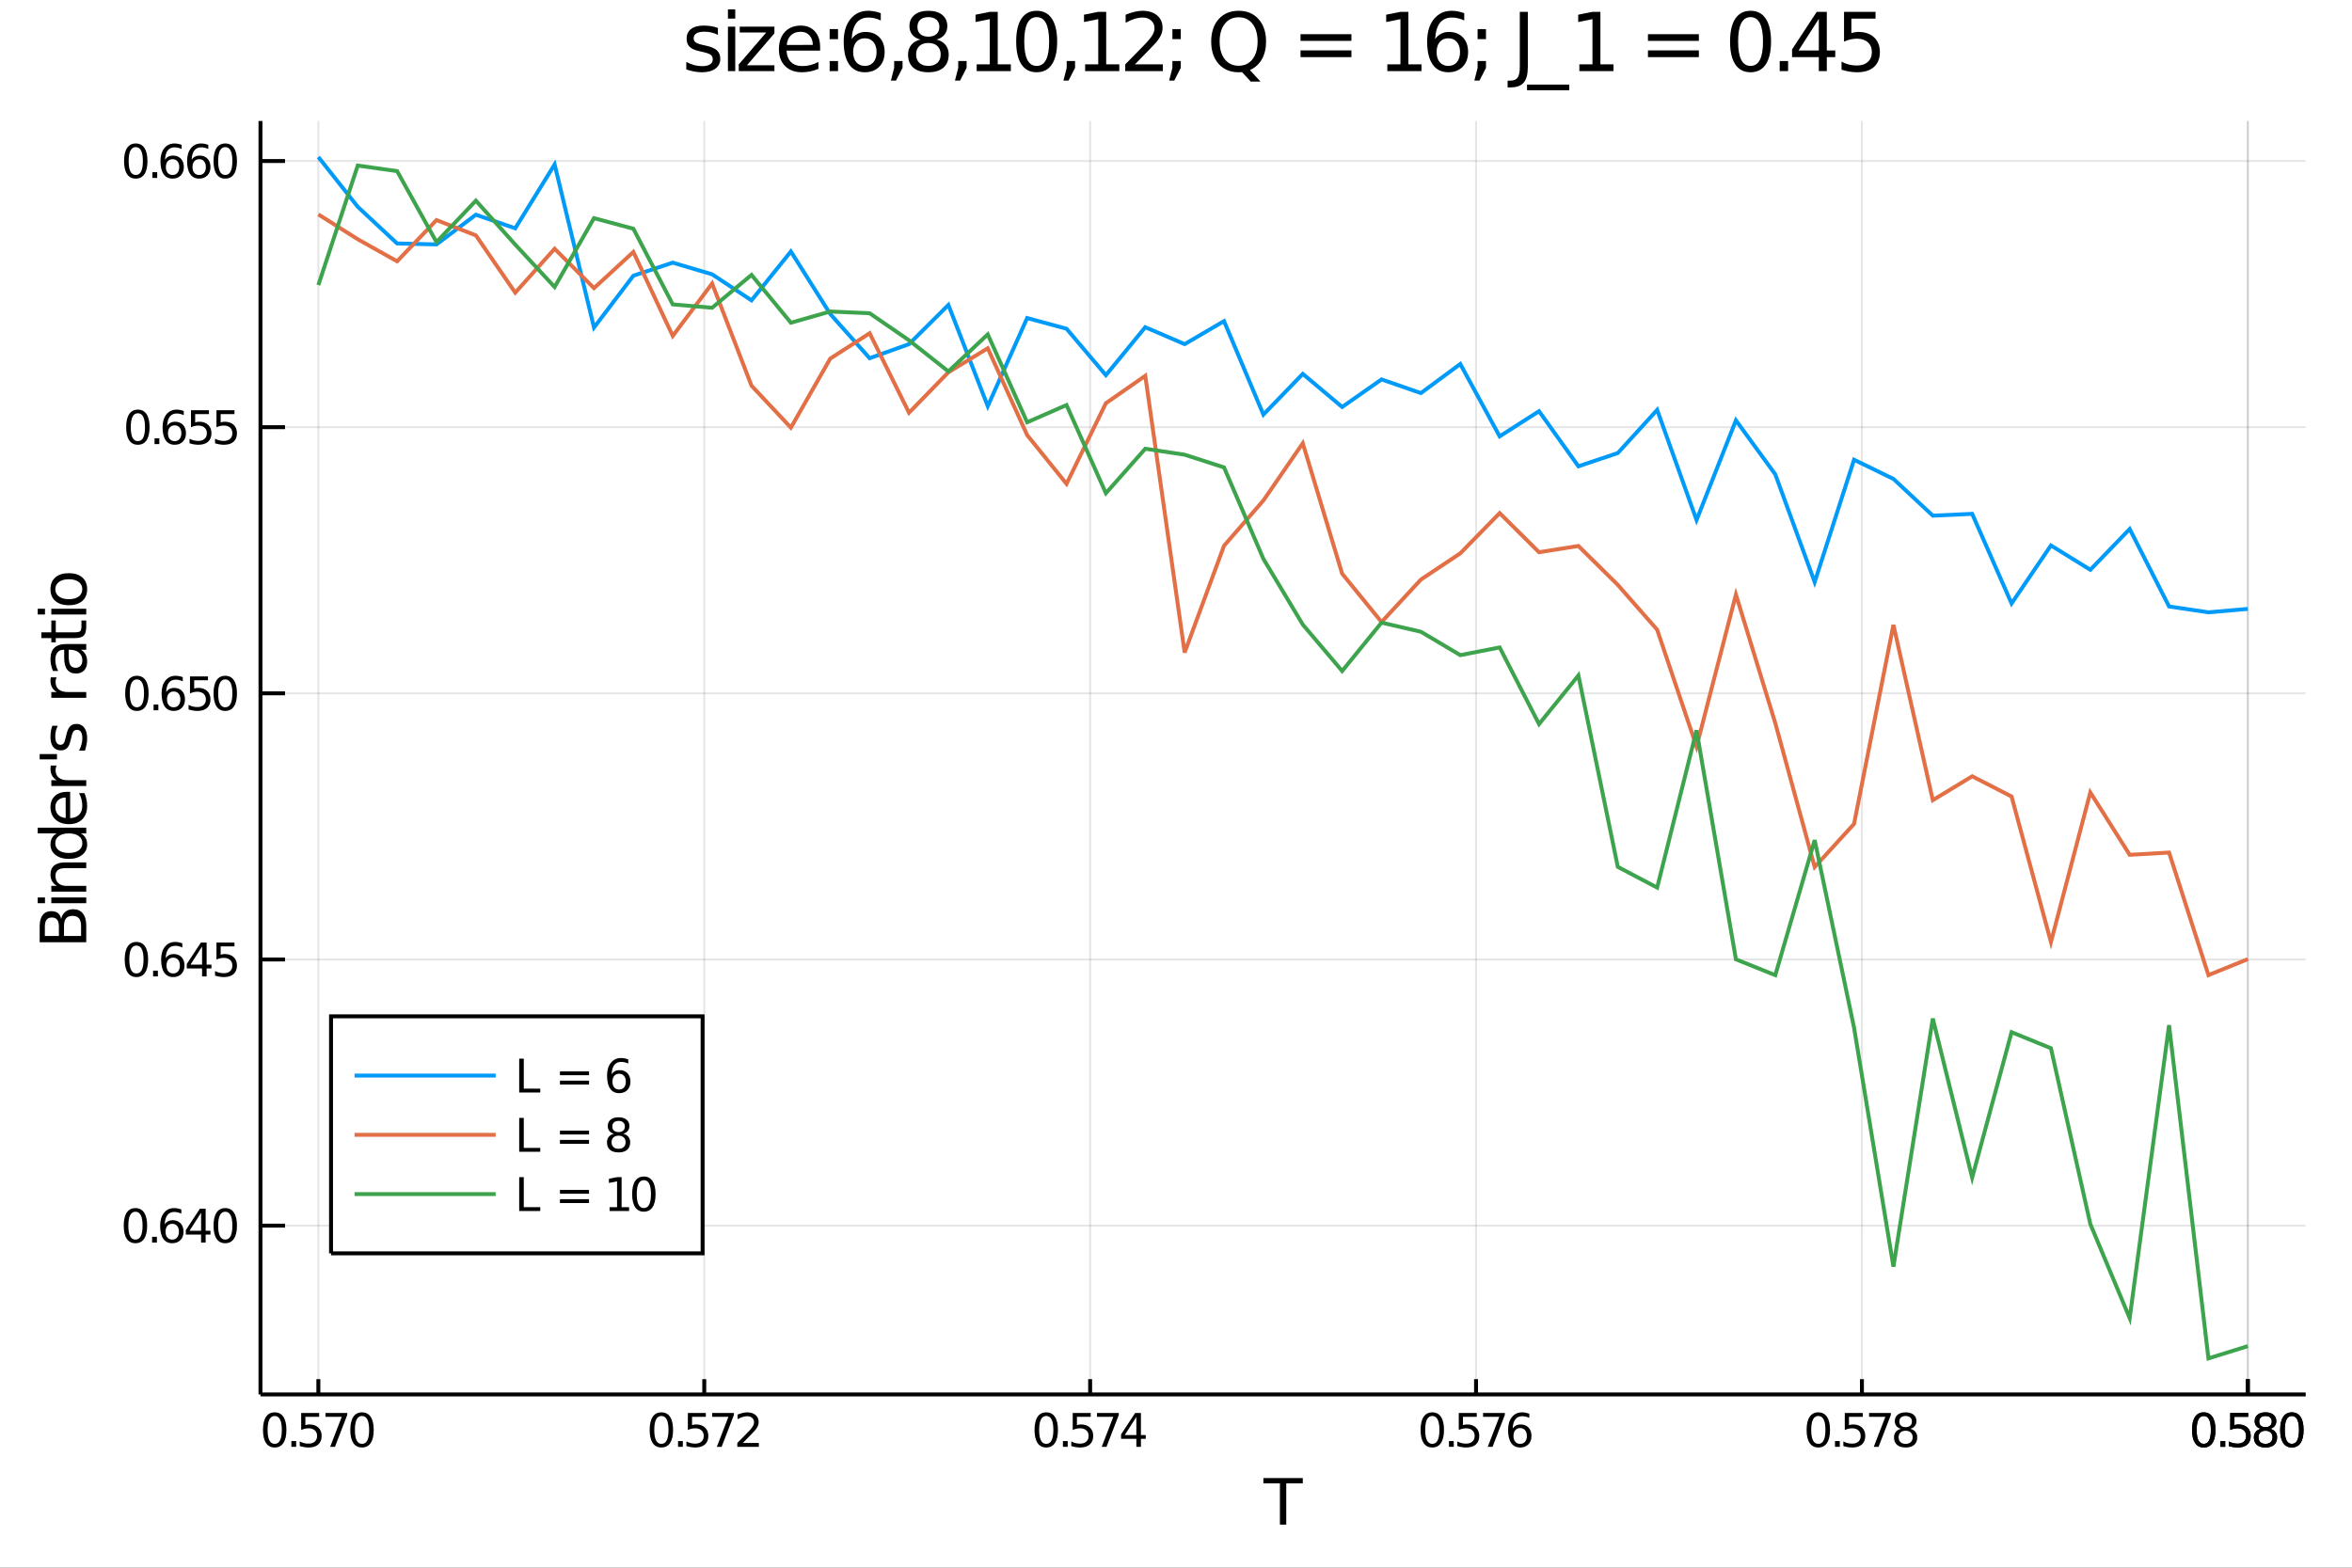 <?xml version="1.0" encoding="utf-8"?>
<svg xmlns="http://www.w3.org/2000/svg" xmlns:xlink="http://www.w3.org/1999/xlink" width="4800" height="3200" viewBox="0 0 19200 12800">
<rect x="0" y="0" width="19200" height="12800" fill="#333333" stroke="none"/>
<defs>
  <clipPath id="clip7000">
    <rect x="0" y="0" width="19200" height="12800"/>
  </clipPath>
</defs>
<path clip-path="url(#clip7000)" d="
M0 12800 L19200 12800 L19200 0 L0 0  Z
  " fill="#ffffff" fill-rule="evenodd" fill-opacity="1"/>
<defs>
  <clipPath id="clip7001">
    <rect x="3840" y="0" width="13441" height="12800"/>
  </clipPath>
</defs>
<path clip-path="url(#clip7000)" d="
M2126.34 11385.4 L18822 11385.4 L18822 987.777 L2126.34 987.777  Z
  " fill="#ffffff" fill-rule="evenodd" fill-opacity="1"/>
<defs>
  <clipPath id="clip7002">
    <rect x="2126" y="987" width="16697" height="10399"/>
  </clipPath>
</defs>
<polyline clip-path="url(#clip7002)" style="stroke:#000000; stroke-width:16; stroke-opacity:0.1; fill:none" points="
  2598.86,11385.4 2598.86,987.777 
  "/>
<polyline clip-path="url(#clip7002)" style="stroke:#000000; stroke-width:16; stroke-opacity:0.1; fill:none" points="
  5748.99,11385.4 5748.99,987.777 
  "/>
<polyline clip-path="url(#clip7002)" style="stroke:#000000; stroke-width:16; stroke-opacity:0.1; fill:none" points="
  8899.12,11385.4 8899.12,987.777 
  "/>
<polyline clip-path="url(#clip7002)" style="stroke:#000000; stroke-width:16; stroke-opacity:0.1; fill:none" points="
  12049.3,11385.4 12049.3,987.777 
  "/>
<polyline clip-path="url(#clip7002)" style="stroke:#000000; stroke-width:16; stroke-opacity:0.1; fill:none" points="
  15199.4,11385.4 15199.4,987.777 
  "/>
<polyline clip-path="url(#clip7002)" style="stroke:#000000; stroke-width:16; stroke-opacity:0.1; fill:none" points="
  18349.5,11385.4 18349.5,987.777 
  "/>
<polyline clip-path="url(#clip7002)" style="stroke:#000000; stroke-width:16; stroke-opacity:0.1; fill:none" points="
  18349.5,11385.4 18349.5,987.777 
  "/>
<polyline clip-path="url(#clip7002)" style="stroke:#000000; stroke-width:16; stroke-opacity:0.1; fill:none" points="
  2126.34,10007.2 18822,10007.2 
  "/>
<polyline clip-path="url(#clip7002)" style="stroke:#000000; stroke-width:16; stroke-opacity:0.1; fill:none" points="
  2126.34,7834.09 18822,7834.09 
  "/>
<polyline clip-path="url(#clip7002)" style="stroke:#000000; stroke-width:16; stroke-opacity:0.1; fill:none" points="
  2126.34,5660.97 18822,5660.97 
  "/>
<polyline clip-path="url(#clip7002)" style="stroke:#000000; stroke-width:16; stroke-opacity:0.1; fill:none" points="
  2126.34,3487.85 18822,3487.85 
  "/>
<polyline clip-path="url(#clip7002)" style="stroke:#000000; stroke-width:16; stroke-opacity:0.1; fill:none" points="
  2126.34,1314.72 18822,1314.72 
  "/>
<polyline clip-path="url(#clip7000)" style="stroke:#000000; stroke-width:32; stroke-opacity:1; fill:none" points="
  2126.34,11385.4 18822,11385.4 
  "/>
<polyline clip-path="url(#clip7000)" style="stroke:#000000; stroke-width:32; stroke-opacity:1; fill:none" points="
  2126.34,11385.4 2126.34,987.777 
  "/>
<polyline clip-path="url(#clip7000)" style="stroke:#000000; stroke-width:32; stroke-opacity:1; fill:none" points="
  2598.86,11385.4 2598.86,11260.7 
  "/>
<polyline clip-path="url(#clip7000)" style="stroke:#000000; stroke-width:32; stroke-opacity:1; fill:none" points="
  5748.99,11385.4 5748.99,11260.7 
  "/>
<polyline clip-path="url(#clip7000)" style="stroke:#000000; stroke-width:32; stroke-opacity:1; fill:none" points="
  8899.12,11385.4 8899.12,11260.7 
  "/>
<polyline clip-path="url(#clip7000)" style="stroke:#000000; stroke-width:32; stroke-opacity:1; fill:none" points="
  12049.3,11385.4 12049.3,11260.7 
  "/>
<polyline clip-path="url(#clip7000)" style="stroke:#000000; stroke-width:32; stroke-opacity:1; fill:none" points="
  15199.4,11385.4 15199.4,11260.7 
  "/>
<polyline clip-path="url(#clip7000)" style="stroke:#000000; stroke-width:32; stroke-opacity:1; fill:none" points="
  18349.5,11385.4 18349.5,11260.7 
  "/>
<polyline clip-path="url(#clip7000)" style="stroke:#000000; stroke-width:32; stroke-opacity:1; fill:none" points="
  18349.5,11385.4 18349.5,11260.7 
  "/>
<polyline clip-path="url(#clip7000)" style="stroke:#000000; stroke-width:32; stroke-opacity:1; fill:none" points="
  2126.34,10007.2 2326.68,10007.2 
  "/>
<polyline clip-path="url(#clip7000)" style="stroke:#000000; stroke-width:32; stroke-opacity:1; fill:none" points="
  2126.34,7834.09 2326.68,7834.09 
  "/>
<polyline clip-path="url(#clip7000)" style="stroke:#000000; stroke-width:32; stroke-opacity:1; fill:none" points="
  2126.34,5660.97 2326.68,5660.97 
  "/>
<polyline clip-path="url(#clip7000)" style="stroke:#000000; stroke-width:32; stroke-opacity:1; fill:none" points="
  2126.34,3487.85 2326.68,3487.85 
  "/>
<polyline clip-path="url(#clip7000)" style="stroke:#000000; stroke-width:32; stroke-opacity:1; fill:none" points="
  2126.34,1314.72 2326.68,1314.72 
  "/>
<path clip-path="url(#clip7000)" d="M 0 0 M2242.47 11561.4 Q2213.58 11561.4 2198.95 11589.9 Q2184.51 11618.2 2184.51 11675.3 Q2184.51 11732.1 2198.95 11760.6 Q2213.58 11789 2242.47 11789 Q2271.54 11789 2285.99 11760.6 Q2300.62 11732.1 2300.62 11675.3 Q2300.62 11618.2 2285.99 11589.9 Q2271.54 11561.4 2242.47 11561.4 M2242.47 11531.7 Q2288.95 11531.7 2313.39 11568.6 Q2338.02 11605.3 2338.02 11675.3 Q2338.02 11745.1 2313.39 11781.9 Q2288.95 11818.6 2242.47 11818.6 Q2195.99 11818.6 2171.36 11781.9 Q2146.91 11745.1 2146.91 11675.3 Q2146.91 11605.3 2171.36 11568.6 Q2195.99 11531.7 2242.47 11531.7 Z" fill="#000000" fill-rule="evenodd" fill-opacity="1" /><path clip-path="url(#clip7000)" d="M 0 0 M2378.58 11766.2 L2417.65 11766.2 L2417.65 11813.2 L2378.58 11813.2 L2378.58 11766.2 Z" fill="#000000" fill-rule="evenodd" fill-opacity="1" /><path clip-path="url(#clip7000)" d="M 0 0 M2458.58 11536.7 L2605.43 11536.7 L2605.43 11568.2 L2492.84 11568.2 L2492.84 11636 Q2500.99 11633.2 2509.13 11631.9 Q2517.28 11630.4 2525.43 11630.4 Q2571.73 11630.4 2598.76 11655.8 Q2625.8 11681.2 2625.8 11724.5 Q2625.8 11769.1 2598.02 11794 Q2570.24 11818.6 2519.69 11818.6 Q2502.28 11818.6 2484.13 11815.6 Q2466.17 11812.7 2446.91 11806.7 L2446.91 11769.1 Q2463.58 11778.2 2481.36 11782.7 Q2499.13 11787.1 2518.95 11787.1 Q2550.99 11787.1 2569.69 11770.3 Q2588.39 11753.4 2588.39 11724.5 Q2588.39 11695.6 2569.69 11678.8 Q2550.99 11661.9 2518.95 11661.9 Q2503.95 11661.9 2488.95 11665.3 Q2474.13 11668.6 2458.58 11675.6 L2458.58 11536.7 Z" fill="#000000" fill-rule="evenodd" fill-opacity="1" /><path clip-path="url(#clip7000)" d="M 0 0 M2656.91 11536.7 L2834.69 11536.7 L2834.69 11552.7 L2734.32 11813.2 L2695.24 11813.2 L2789.69 11568.2 L2656.91 11568.2 L2656.91 11536.7 Z" fill="#000000" fill-rule="evenodd" fill-opacity="1" /><path clip-path="url(#clip7000)" d="M 0 0 M2955.24 11561.4 Q2926.35 11561.4 2911.72 11589.9 Q2897.28 11618.2 2897.28 11675.3 Q2897.28 11732.1 2911.72 11760.6 Q2926.35 11789 2955.24 11789 Q2984.32 11789 2998.76 11760.6 Q3013.39 11732.1 3013.39 11675.3 Q3013.39 11618.2 2998.76 11589.9 Q2984.32 11561.4 2955.24 11561.4 M2955.24 11531.7 Q3001.72 11531.7 3026.17 11568.6 Q3050.8 11605.3 3050.8 11675.3 Q3050.8 11745.1 3026.17 11781.9 Q3001.72 11818.6 2955.24 11818.6 Q2908.76 11818.6 2884.13 11781.9 Q2859.69 11745.1 2859.69 11675.3 Q2859.69 11605.3 2884.13 11568.6 Q2908.76 11531.7 2955.24 11531.7 Z" fill="#000000" fill-rule="evenodd" fill-opacity="1" /><path clip-path="url(#clip7000)" d="M 0 0 M5398.99 11561.4 Q5370.1 11561.4 5355.47 11589.9 Q5341.03 11618.2 5341.03 11675.3 Q5341.03 11732.1 5355.47 11760.6 Q5370.1 11789 5398.99 11789 Q5428.07 11789 5442.51 11760.6 Q5457.14 11732.1 5457.14 11675.3 Q5457.14 11618.2 5442.51 11589.9 Q5428.07 11561.4 5398.99 11561.4 M5398.99 11531.7 Q5445.47 11531.7 5469.92 11568.6 Q5494.55 11605.3 5494.55 11675.3 Q5494.55 11745.1 5469.92 11781.9 Q5445.47 11818.6 5398.99 11818.6 Q5352.51 11818.6 5327.88 11781.9 Q5303.44 11745.1 5303.44 11675.3 Q5303.44 11605.3 5327.88 11568.6 Q5352.51 11531.7 5398.99 11531.7 Z" fill="#000000" fill-rule="evenodd" fill-opacity="1" /><path clip-path="url(#clip7000)" d="M 0 0 M5535.1 11766.2 L5574.18 11766.2 L5574.18 11813.2 L5535.1 11813.2 L5535.1 11766.2 Z" fill="#000000" fill-rule="evenodd" fill-opacity="1" /><path clip-path="url(#clip7000)" d="M 0 0 M5615.1 11536.7 L5761.95 11536.7 L5761.95 11568.2 L5649.36 11568.2 L5649.36 11636 Q5657.51 11633.2 5665.66 11631.9 Q5673.81 11630.4 5681.95 11630.4 Q5728.25 11630.4 5755.29 11655.8 Q5782.32 11681.2 5782.32 11724.5 Q5782.32 11769.1 5754.55 11794 Q5726.77 11818.6 5676.21 11818.6 Q5658.81 11818.6 5640.66 11815.6 Q5622.69 11812.7 5603.44 11806.7 L5603.44 11769.1 Q5620.1 11778.2 5637.88 11782.7 Q5655.66 11787.1 5675.47 11787.1 Q5707.51 11787.1 5726.21 11770.3 Q5744.92 11753.4 5744.92 11724.5 Q5744.92 11695.6 5726.21 11678.8 Q5707.51 11661.9 5675.47 11661.9 Q5660.47 11661.9 5645.47 11665.3 Q5630.66 11668.6 5615.1 11675.6 L5615.1 11536.7 Z" fill="#000000" fill-rule="evenodd" fill-opacity="1" /><path clip-path="url(#clip7000)" d="M 0 0 M5813.43 11536.7 L5991.21 11536.7 L5991.21 11552.7 L5890.84 11813.2 L5851.77 11813.2 L5946.21 11568.2 L5813.43 11568.2 L5813.43 11536.7 Z" fill="#000000" fill-rule="evenodd" fill-opacity="1" /><path clip-path="url(#clip7000)" d="M 0 0 M6063.99 11781.7 L6194.54 11781.7 L6194.54 11813.2 L6018.99 11813.2 L6018.99 11781.7 Q6040.28 11759.7 6076.95 11722.7 Q6113.8 11685.4 6123.25 11674.7 Q6141.21 11654.5 6148.25 11640.6 Q6155.47 11626.5 6155.47 11613 Q6155.47 11591 6139.91 11577.1 Q6124.54 11563.2 6099.73 11563.2 Q6082.14 11563.2 6062.51 11569.3 Q6043.06 11575.4 6020.84 11587.8 L6020.84 11550.1 Q6043.43 11541 6063.06 11536.4 Q6082.69 11531.7 6098.99 11531.7 Q6141.95 11531.7 6167.51 11553.2 Q6193.06 11574.7 6193.06 11610.6 Q6193.06 11627.7 6186.58 11643 Q6180.28 11658.2 6163.43 11679 Q6158.8 11684.3 6133.99 11710.1 Q6109.17 11735.6 6063.99 11781.7 Z" fill="#000000" fill-rule="evenodd" fill-opacity="1" /><path clip-path="url(#clip7000)" d="M 0 0 M8540.79 11561.4 Q8511.9 11561.4 8497.27 11589.9 Q8482.83 11618.2 8482.83 11675.3 Q8482.83 11732.1 8497.27 11760.6 Q8511.9 11789 8540.79 11789 Q8569.87 11789 8584.31 11760.6 Q8598.94 11732.1 8598.94 11675.3 Q8598.94 11618.2 8584.31 11589.9 Q8569.87 11561.4 8540.79 11561.4 M8540.79 11531.7 Q8587.27 11531.7 8611.72 11568.6 Q8636.35 11605.3 8636.35 11675.3 Q8636.35 11745.1 8611.72 11781.9 Q8587.27 11818.6 8540.79 11818.6 Q8494.31 11818.6 8469.68 11781.9 Q8445.24 11745.1 8445.24 11675.3 Q8445.24 11605.3 8469.68 11568.6 Q8494.31 11531.7 8540.79 11531.7 Z" fill="#000000" fill-rule="evenodd" fill-opacity="1" /><path clip-path="url(#clip7000)" d="M 0 0 M8676.9 11766.2 L8715.98 11766.2 L8715.98 11813.2 L8676.9 11813.2 L8676.9 11766.2 Z" fill="#000000" fill-rule="evenodd" fill-opacity="1" /><path clip-path="url(#clip7000)" d="M 0 0 M8756.9 11536.7 L8903.75 11536.7 L8903.75 11568.2 L8791.16 11568.2 L8791.16 11636 Q8799.31 11633.2 8807.46 11631.9 Q8815.61 11630.4 8823.75 11630.4 Q8870.05 11630.4 8897.09 11655.8 Q8924.12 11681.2 8924.12 11724.5 Q8924.12 11769.1 8896.35 11794 Q8868.57 11818.6 8818.01 11818.6 Q8800.61 11818.6 8782.46 11815.6 Q8764.5 11812.7 8745.24 11806.7 L8745.24 11769.1 Q8761.9 11778.2 8779.68 11782.7 Q8797.46 11787.1 8817.27 11787.1 Q8849.31 11787.1 8868.01 11770.3 Q8886.72 11753.4 8886.72 11724.5 Q8886.72 11695.6 8868.01 11678.8 Q8849.31 11661.9 8817.27 11661.9 Q8802.27 11661.9 8787.27 11665.3 Q8772.46 11668.6 8756.9 11675.6 L8756.9 11536.7 Z" fill="#000000" fill-rule="evenodd" fill-opacity="1" /><path clip-path="url(#clip7000)" d="M 0 0 M8955.24 11536.7 L9133.01 11536.7 L9133.01 11552.7 L9032.64 11813.2 L8993.57 11813.2 L9088.01 11568.2 L8955.24 11568.2 L8955.24 11536.7 Z" fill="#000000" fill-rule="evenodd" fill-opacity="1" /><path clip-path="url(#clip7000)" d="M 0 0 M9276.34 11569.3 L9181.9 11716.9 L9276.34 11716.9 L9276.34 11569.3 M9266.53 11536.7 L9313.57 11536.7 L9313.57 11716.9 L9353.01 11716.9 L9353.01 11748 L9313.57 11748 L9313.57 11813.2 L9276.34 11813.2 L9276.34 11748 L9151.53 11748 L9151.53 11711.9 L9266.53 11536.7 Z" fill="#000000" fill-rule="evenodd" fill-opacity="1" /><path clip-path="url(#clip7000)" d="M 0 0 M11692.2 11561.4 Q11663.3 11561.4 11648.7 11589.9 Q11634.3 11618.2 11634.3 11675.3 Q11634.3 11732.1 11648.7 11760.6 Q11663.3 11789 11692.2 11789 Q11721.3 11789 11735.7 11760.6 Q11750.4 11732.1 11750.4 11675.3 Q11750.4 11618.2 11735.7 11589.9 Q11721.3 11561.4 11692.2 11561.4 M11692.2 11531.7 Q11738.7 11531.7 11763.1 11568.6 Q11787.8 11605.3 11787.8 11675.3 Q11787.8 11745.1 11763.1 11781.9 Q11738.7 11818.6 11692.2 11818.6 Q11645.7 11818.6 11621.1 11781.9 Q11596.7 11745.1 11596.7 11675.3 Q11596.7 11605.3 11621.1 11568.6 Q11645.7 11531.7 11692.2 11531.7 Z" fill="#000000" fill-rule="evenodd" fill-opacity="1" /><path clip-path="url(#clip7000)" d="M 0 0 M11828.3 11766.2 L11867.4 11766.2 L11867.4 11813.2 L11828.3 11813.2 L11828.3 11766.2 Z" fill="#000000" fill-rule="evenodd" fill-opacity="1" /><path clip-path="url(#clip7000)" d="M 0 0 M11908.3 11536.7 L12055.2 11536.7 L12055.2 11568.2 L11942.6 11568.2 L11942.6 11636 Q11950.7 11633.2 11958.9 11631.9 Q11967 11630.4 11975.2 11630.4 Q12021.5 11630.4 12048.5 11655.8 Q12075.6 11681.2 12075.6 11724.5 Q12075.6 11769.1 12047.8 11794 Q12020 11818.6 11969.4 11818.6 Q11952 11818.6 11933.9 11815.6 Q11915.9 11812.7 11896.7 11806.7 L11896.7 11769.1 Q11913.3 11778.2 11931.1 11782.7 Q11948.9 11787.1 11968.7 11787.1 Q12000.7 11787.1 12019.4 11770.3 Q12038.1 11753.4 12038.1 11724.5 Q12038.1 11695.6 12019.4 11678.8 Q12000.7 11661.9 11968.7 11661.9 Q11953.7 11661.9 11938.7 11665.3 Q11923.9 11668.6 11908.3 11675.6 L11908.3 11536.7 Z" fill="#000000" fill-rule="evenodd" fill-opacity="1" /><path clip-path="url(#clip7000)" d="M 0 0 M12106.7 11536.7 L12284.4 11536.7 L12284.4 11552.7 L12184.1 11813.2 L12145 11813.2 L12239.4 11568.2 L12106.7 11568.2 L12106.7 11536.7 Z" fill="#000000" fill-rule="evenodd" fill-opacity="1" /><path clip-path="url(#clip7000)" d="M 0 0 M12409.6 11660.1 Q12384.4 11660.1 12369.6 11677.3 Q12355 11694.5 12355 11724.5 Q12355 11754.3 12369.6 11771.7 Q12384.4 11789 12409.6 11789 Q12434.8 11789 12449.4 11771.7 Q12464.3 11754.3 12464.3 11724.5 Q12464.3 11694.5 12449.4 11677.3 Q12434.8 11660.1 12409.6 11660.1 M12483.9 11542.8 L12483.9 11576.9 Q12469.8 11570.3 12455.4 11566.7 Q12441.1 11563.2 12427 11563.2 Q12390 11563.2 12370.4 11588.2 Q12350.9 11613.2 12348.1 11663.8 Q12359.1 11647.7 12375.6 11639.1 Q12392 11630.4 12411.8 11630.4 Q12453.5 11630.4 12477.6 11655.8 Q12501.8 11681 12501.8 11724.5 Q12501.8 11767.1 12476.7 11792.8 Q12451.5 11818.6 12409.6 11818.6 Q12361.7 11818.6 12336.3 11781.9 Q12310.9 11745.1 12310.9 11675.3 Q12310.9 11609.7 12342 11570.8 Q12373.1 11531.7 12425.6 11531.7 Q12439.6 11531.7 12453.9 11534.5 Q12468.3 11537.3 12483.9 11542.8 Z" fill="#000000" fill-rule="evenodd" fill-opacity="1" /><path clip-path="url(#clip7000)" d="M 0 0 M14843.4 11561.4 Q14814.5 11561.4 14799.9 11589.9 Q14785.4 11618.2 14785.4 11675.3 Q14785.4 11732.1 14799.9 11760.6 Q14814.5 11789 14843.4 11789 Q14872.5 11789 14886.9 11760.6 Q14901.5 11732.1 14901.5 11675.3 Q14901.5 11618.2 14886.9 11589.9 Q14872.5 11561.4 14843.4 11561.4 M14843.4 11531.7 Q14889.9 11531.7 14914.3 11568.6 Q14938.9 11605.3 14938.9 11675.3 Q14938.9 11745.1 14914.3 11781.9 Q14889.9 11818.6 14843.4 11818.6 Q14796.9 11818.6 14772.3 11781.9 Q14747.8 11745.1 14747.8 11675.3 Q14747.8 11605.3 14772.3 11568.6 Q14796.9 11531.7 14843.4 11531.7 Z" fill="#000000" fill-rule="evenodd" fill-opacity="1" /><path clip-path="url(#clip7000)" d="M 0 0 M14979.5 11766.2 L15018.6 11766.2 L15018.6 11813.2 L14979.5 11813.2 L14979.5 11766.2 Z" fill="#000000" fill-rule="evenodd" fill-opacity="1" /><path clip-path="url(#clip7000)" d="M 0 0 M15059.5 11536.7 L15206.3 11536.7 L15206.3 11568.2 L15093.7 11568.2 L15093.7 11636 Q15101.9 11633.2 15110 11631.9 Q15118.2 11630.4 15126.3 11630.4 Q15172.6 11630.4 15199.7 11655.8 Q15226.7 11681.2 15226.7 11724.5 Q15226.7 11769.1 15198.9 11794 Q15171.2 11818.6 15120.6 11818.6 Q15103.2 11818.6 15085 11815.6 Q15067.1 11812.7 15047.8 11806.7 L15047.8 11769.1 Q15064.5 11778.2 15082.3 11782.7 Q15100 11787.1 15119.9 11787.1 Q15151.9 11787.1 15170.6 11770.3 Q15189.3 11753.4 15189.3 11724.5 Q15189.3 11695.6 15170.6 11678.8 Q15151.9 11661.9 15119.9 11661.9 Q15104.9 11661.9 15089.9 11665.3 Q15075 11668.6 15059.5 11675.6 L15059.5 11536.7 Z" fill="#000000" fill-rule="evenodd" fill-opacity="1" /><path clip-path="url(#clip7000)" d="M 0 0 M15257.8 11536.7 L15435.6 11536.7 L15435.6 11552.7 L15335.2 11813.2 L15296.2 11813.2 L15390.6 11568.2 L15257.8 11568.2 L15257.8 11536.7 Z" fill="#000000" fill-rule="evenodd" fill-opacity="1" /><path clip-path="url(#clip7000)" d="M 0 0 M15556.2 11681.9 Q15529.5 11681.9 15514.1 11696.2 Q15498.9 11710.4 15498.9 11735.4 Q15498.9 11760.4 15514.1 11774.7 Q15529.5 11789 15556.2 11789 Q15582.8 11789 15598.2 11774.7 Q15613.6 11760.3 15613.6 11735.4 Q15613.6 11710.4 15598.2 11696.2 Q15583 11681.9 15556.2 11681.9 M15518.7 11666 Q15494.7 11660.1 15481.2 11643.6 Q15467.8 11627.1 15467.8 11603.4 Q15467.8 11570.3 15491.3 11551 Q15515 11531.7 15556.2 11531.7 Q15597.4 11531.7 15621 11551 Q15644.5 11570.3 15644.5 11603.4 Q15644.5 11627.1 15631 11643.6 Q15617.6 11660.1 15593.7 11666 Q15620.8 11672.3 15635.8 11690.6 Q15651 11709 15651 11735.4 Q15651 11775.6 15626.3 11797.1 Q15601.9 11818.6 15556.2 11818.6 Q15510.4 11818.6 15485.8 11797.1 Q15461.3 11775.6 15461.3 11735.4 Q15461.3 11709 15476.5 11690.6 Q15491.7 11672.3 15518.7 11666 M15505 11606.9 Q15505 11628.4 15518.4 11640.4 Q15531.9 11652.5 15556.2 11652.5 Q15580.2 11652.5 15593.7 11640.4 Q15607.4 11628.4 15607.4 11606.9 Q15607.4 11585.4 15593.7 11573.4 Q15580.2 11561.4 15556.2 11561.4 Q15531.9 11561.4 15518.4 11573.4 Q15505 11585.4 15505 11606.9 Z" fill="#000000" fill-rule="evenodd" fill-opacity="1" /><path clip-path="url(#clip7000)" d="M 0 0 M17989.9 11561.4 Q17961 11561.4 17946.4 11589.9 Q17931.9 11618.2 17931.9 11675.3 Q17931.9 11732.1 17946.4 11760.6 Q17961 11789 17989.9 11789 Q18019 11789 18033.4 11760.6 Q18048 11732.1 18048 11675.3 Q18048 11618.2 18033.4 11589.9 Q18019 11561.4 17989.9 11561.4 M17989.9 11531.7 Q18036.4 11531.7 18060.8 11568.6 Q18085.5 11605.3 18085.5 11675.3 Q18085.5 11745.1 18060.8 11781.9 Q18036.4 11818.6 17989.9 11818.6 Q17943.4 11818.6 17918.8 11781.9 Q17894.3 11745.1 17894.3 11675.3 Q17894.3 11605.3 17918.8 11568.6 Q17943.4 11531.7 17989.9 11531.7 Z" fill="#000000" fill-rule="evenodd" fill-opacity="1" /><path clip-path="url(#clip7000)" d="M 0 0 M18126 11766.2 L18165.1 11766.2 L18165.1 11813.2 L18126 11813.2 L18126 11766.2 Z" fill="#000000" fill-rule="evenodd" fill-opacity="1" /><path clip-path="url(#clip7000)" d="M 0 0 M18206 11536.7 L18352.9 11536.7 L18352.9 11568.2 L18240.3 11568.2 L18240.3 11636 Q18248.4 11633.2 18256.6 11631.9 Q18264.7 11630.4 18272.9 11630.4 Q18319.2 11630.4 18346.2 11655.8 Q18373.2 11681.2 18373.2 11724.5 Q18373.2 11769.1 18345.5 11794 Q18317.7 11818.6 18267.1 11818.6 Q18249.7 11818.6 18231.6 11815.6 Q18213.6 11812.7 18194.3 11806.7 L18194.3 11769.1 Q18211 11778.2 18228.8 11782.7 Q18246.6 11787.1 18266.4 11787.1 Q18298.4 11787.1 18317.1 11770.3 Q18335.8 11753.4 18335.8 11724.5 Q18335.8 11695.6 18317.1 11678.8 Q18298.4 11661.9 18266.4 11661.9 Q18251.4 11661.9 18236.4 11665.3 Q18221.6 11668.6 18206 11675.6 L18206 11536.7 Z" fill="#000000" fill-rule="evenodd" fill-opacity="1" /><path clip-path="url(#clip7000)" d="M 0 0 M18493.8 11681.9 Q18467.1 11681.9 18451.7 11696.2 Q18436.6 11710.4 18436.6 11735.4 Q18436.6 11760.4 18451.7 11774.7 Q18467.1 11789 18493.8 11789 Q18520.5 11789 18535.8 11774.7 Q18551.2 11760.3 18551.2 11735.4 Q18551.2 11710.4 18535.8 11696.2 Q18520.6 11681.9 18493.8 11681.9 M18456.4 11666 Q18432.3 11660.1 18418.8 11643.6 Q18405.5 11627.1 18405.5 11603.4 Q18405.5 11570.3 18429 11551 Q18452.7 11531.7 18493.8 11531.7 Q18535.1 11531.7 18558.6 11551 Q18582.1 11570.3 18582.1 11603.4 Q18582.1 11627.1 18568.6 11643.6 Q18555.3 11660.1 18531.4 11666 Q18558.4 11672.3 18573.4 11690.6 Q18588.6 11709 18588.6 11735.4 Q18588.6 11775.6 18564 11797.1 Q18539.5 11818.6 18493.8 11818.6 Q18448 11818.6 18423.4 11797.1 Q18399 11775.6 18399 11735.4 Q18399 11709 18414.2 11690.6 Q18429.3 11672.3 18456.4 11666 M18442.7 11606.9 Q18442.7 11628.4 18456 11640.4 Q18469.5 11652.5 18493.8 11652.5 Q18517.9 11652.5 18531.4 11640.4 Q18545.1 11628.4 18545.1 11606.9 Q18545.1 11585.4 18531.4 11573.4 Q18517.9 11561.4 18493.8 11561.4 Q18469.5 11561.4 18456 11573.4 Q18442.7 11585.4 18442.7 11606.9 Z" fill="#000000" fill-rule="evenodd" fill-opacity="1" /><path clip-path="url(#clip7000)" d="M 0 0 M18709.2 11561.4 Q18680.3 11561.4 18665.6 11589.9 Q18651.2 11618.2 18651.2 11675.3 Q18651.2 11732.1 18665.6 11760.6 Q18680.3 11789 18709.2 11789 Q18738.2 11789 18752.7 11760.6 Q18767.3 11732.1 18767.3 11675.3 Q18767.3 11618.2 18752.7 11589.9 Q18738.2 11561.4 18709.2 11561.4 M18709.2 11531.7 Q18755.6 11531.7 18780.1 11568.6 Q18804.7 11605.3 18804.7 11675.3 Q18804.7 11745.1 18780.1 11781.9 Q18755.6 11818.6 18709.2 11818.6 Q18662.7 11818.6 18638 11781.9 Q18613.6 11745.1 18613.6 11675.3 Q18613.6 11605.3 18638 11568.6 Q18662.7 11531.7 18709.2 11531.7 Z" fill="#000000" fill-rule="evenodd" fill-opacity="1" /><path clip-path="url(#clip7000)" d="M 0 0 M17989.9 11561.4 Q17961 11561.4 17946.4 11589.9 Q17931.9 11618.2 17931.9 11675.3 Q17931.9 11732.1 17946.4 11760.6 Q17961 11789 17989.9 11789 Q18019 11789 18033.4 11760.6 Q18048 11732.1 18048 11675.3 Q18048 11618.2 18033.4 11589.9 Q18019 11561.4 17989.9 11561.4 M17989.9 11531.7 Q18036.4 11531.7 18060.8 11568.6 Q18085.5 11605.3 18085.5 11675.3 Q18085.5 11745.1 18060.8 11781.9 Q18036.4 11818.6 17989.9 11818.6 Q17943.4 11818.6 17918.8 11781.9 Q17894.3 11745.1 17894.3 11675.3 Q17894.3 11605.3 17918.8 11568.6 Q17943.4 11531.7 17989.9 11531.7 Z" fill="#000000" fill-rule="evenodd" fill-opacity="1" /><path clip-path="url(#clip7000)" d="M 0 0 M18126 11766.2 L18165.1 11766.2 L18165.1 11813.2 L18126 11813.2 L18126 11766.2 Z" fill="#000000" fill-rule="evenodd" fill-opacity="1" /><path clip-path="url(#clip7000)" d="M 0 0 M18206 11536.7 L18352.9 11536.7 L18352.9 11568.2 L18240.3 11568.2 L18240.3 11636 Q18248.4 11633.2 18256.6 11631.9 Q18264.7 11630.4 18272.9 11630.4 Q18319.2 11630.4 18346.2 11655.8 Q18373.2 11681.2 18373.2 11724.5 Q18373.2 11769.1 18345.5 11794 Q18317.7 11818.6 18267.1 11818.6 Q18249.7 11818.6 18231.6 11815.6 Q18213.6 11812.7 18194.3 11806.7 L18194.3 11769.1 Q18211 11778.2 18228.8 11782.7 Q18246.6 11787.1 18266.4 11787.1 Q18298.4 11787.1 18317.1 11770.3 Q18335.8 11753.4 18335.8 11724.5 Q18335.8 11695.6 18317.1 11678.8 Q18298.4 11661.9 18266.4 11661.9 Q18251.4 11661.9 18236.4 11665.3 Q18221.6 11668.6 18206 11675.6 L18206 11536.7 Z" fill="#000000" fill-rule="evenodd" fill-opacity="1" /><path clip-path="url(#clip7000)" d="M 0 0 M18493.8 11681.9 Q18467.1 11681.9 18451.7 11696.2 Q18436.6 11710.4 18436.6 11735.4 Q18436.6 11760.4 18451.7 11774.7 Q18467.1 11789 18493.8 11789 Q18520.5 11789 18535.8 11774.7 Q18551.2 11760.3 18551.2 11735.4 Q18551.2 11710.4 18535.8 11696.2 Q18520.6 11681.9 18493.8 11681.9 M18456.4 11666 Q18432.3 11660.1 18418.8 11643.6 Q18405.5 11627.1 18405.5 11603.4 Q18405.5 11570.3 18429 11551 Q18452.7 11531.7 18493.8 11531.7 Q18535.1 11531.7 18558.6 11551 Q18582.1 11570.3 18582.1 11603.4 Q18582.1 11627.1 18568.6 11643.6 Q18555.3 11660.1 18531.4 11666 Q18558.4 11672.3 18573.4 11690.6 Q18588.6 11709 18588.6 11735.4 Q18588.6 11775.6 18564 11797.1 Q18539.5 11818.6 18493.8 11818.6 Q18448 11818.6 18423.4 11797.1 Q18399 11775.6 18399 11735.4 Q18399 11709 18414.2 11690.6 Q18429.3 11672.3 18456.4 11666 M18442.7 11606.9 Q18442.7 11628.4 18456 11640.4 Q18469.5 11652.5 18493.8 11652.5 Q18517.9 11652.5 18531.4 11640.4 Q18545.1 11628.4 18545.1 11606.9 Q18545.1 11585.4 18531.4 11573.4 Q18517.9 11561.4 18493.8 11561.4 Q18469.5 11561.4 18456 11573.4 Q18442.7 11585.4 18442.7 11606.9 Z" fill="#000000" fill-rule="evenodd" fill-opacity="1" /><path clip-path="url(#clip7000)" d="M 0 0 M18709.2 11561.4 Q18680.3 11561.4 18665.6 11589.9 Q18651.2 11618.2 18651.2 11675.3 Q18651.2 11732.1 18665.6 11760.6 Q18680.3 11789 18709.2 11789 Q18738.2 11789 18752.7 11760.6 Q18767.3 11732.1 18767.3 11675.3 Q18767.3 11618.2 18752.7 11589.9 Q18738.2 11561.4 18709.2 11561.4 M18709.2 11531.7 Q18755.6 11531.7 18780.1 11568.6 Q18804.7 11605.3 18804.7 11675.3 Q18804.7 11745.1 18780.1 11781.9 Q18755.6 11818.6 18709.2 11818.6 Q18662.7 11818.6 18638 11781.9 Q18613.6 11745.1 18613.6 11675.3 Q18613.6 11605.3 18638 11568.6 Q18662.7 11531.7 18709.2 11531.7 Z" fill="#000000" fill-rule="evenodd" fill-opacity="1" /><path clip-path="url(#clip7000)" d="M 0 0 M1105.64 9893.6 Q1076.75 9893.6 1062.12 9922.12 Q1047.67 9950.45 1047.67 10007.5 Q1047.67 10064.3 1062.12 10092.9 Q1076.75 10121.2 1105.64 10121.2 Q1134.71 10121.2 1149.15 10092.9 Q1163.78 10064.3 1163.78 10007.5 Q1163.78 9950.45 1149.15 9922.12 Q1134.71 9893.6 1105.64 9893.6 M1105.64 9863.97 Q1152.12 9863.97 1176.56 9900.82 Q1201.19 9937.49 1201.19 10007.5 Q1201.19 10077.3 1176.56 10114.2 Q1152.12 10150.8 1105.64 10150.8 Q1059.16 10150.8 1034.53 10114.2 Q1010.08 10077.3 1010.08 10007.5 Q1010.08 9937.49 1034.53 9900.82 Q1059.16 9863.97 1105.64 9863.97 Z" fill="#000000" fill-rule="evenodd" fill-opacity="1" /><path clip-path="url(#clip7000)" d="M 0 0 M1241.75 10098.4 L1280.82 10098.4 L1280.82 10145.5 L1241.75 10145.5 L1241.75 10098.4 Z" fill="#000000" fill-rule="evenodd" fill-opacity="1" /><path clip-path="url(#clip7000)" d="M 0 0 M1406.01 9992.3 Q1380.82 9992.3 1366.01 10009.5 Q1351.38 10026.7 1351.38 10056.7 Q1351.38 10086.6 1366.01 10104 Q1380.82 10121.2 1406.01 10121.2 Q1431.19 10121.2 1445.82 10104 Q1460.63 10086.6 1460.63 10056.7 Q1460.63 10026.7 1445.82 10009.5 Q1431.19 9992.3 1406.01 9992.3 M1480.26 9875.08 L1480.26 9909.16 Q1466.19 9902.49 1451.75 9898.97 Q1437.49 9895.45 1423.41 9895.45 Q1386.38 9895.45 1366.75 9920.45 Q1347.3 9945.45 1344.52 9996.01 Q1355.45 9979.9 1371.93 9971.38 Q1388.41 9962.67 1408.23 9962.67 Q1449.89 9962.67 1473.97 9988.04 Q1498.23 10013.2 1498.23 10056.7 Q1498.23 10099.3 1473.04 10125.1 Q1447.86 10150.8 1406.01 10150.8 Q1358.04 10150.8 1332.67 10114.2 Q1307.3 10077.3 1307.3 10007.5 Q1307.3 9941.93 1338.41 9903.04 Q1369.52 9863.97 1421.93 9863.97 Q1436 9863.97 1450.26 9866.75 Q1464.71 9869.53 1480.26 9875.08 Z" fill="#000000" fill-rule="evenodd" fill-opacity="1" /><path clip-path="url(#clip7000)" d="M 0 0 M1641.56 9901.56 L1547.12 10049.2 L1641.56 10049.2 L1641.56 9901.56 M1631.74 9868.97 L1678.78 9868.97 L1678.78 10049.2 L1718.23 10049.2 L1718.23 10080.3 L1678.78 10080.3 L1678.78 10145.5 L1641.56 10145.5 L1641.56 10080.3 L1516.75 10080.3 L1516.75 10044.2 L1631.74 9868.97 Z" fill="#000000" fill-rule="evenodd" fill-opacity="1" /><path clip-path="url(#clip7000)" d="M 0 0 M1838.78 9893.6 Q1809.89 9893.6 1795.26 9922.12 Q1780.82 9950.45 1780.82 10007.5 Q1780.82 10064.3 1795.26 10092.9 Q1809.89 10121.2 1838.78 10121.2 Q1867.85 10121.2 1882.3 10092.9 Q1896.93 10064.3 1896.93 10007.5 Q1896.93 9950.45 1882.3 9922.12 Q1867.85 9893.6 1838.78 9893.6 M1838.78 9863.97 Q1885.26 9863.97 1909.71 9900.82 Q1934.34 9937.49 1934.34 10007.5 Q1934.34 10077.3 1909.71 10114.2 Q1885.26 10150.8 1838.78 10150.8 Q1792.3 10150.8 1767.67 10114.2 Q1743.23 10077.3 1743.23 10007.5 Q1743.23 9937.49 1767.67 9900.82 Q1792.3 9863.97 1838.78 9863.97 Z" fill="#000000" fill-rule="evenodd" fill-opacity="1" /><path clip-path="url(#clip7000)" d="M 0 0 M1113.6 7720.48 Q1084.71 7720.48 1070.08 7749 Q1055.64 7777.33 1055.64 7834.37 Q1055.64 7891.22 1070.08 7919.74 Q1084.71 7948.07 1113.6 7948.07 Q1142.67 7948.07 1157.12 7919.74 Q1171.75 7891.22 1171.75 7834.37 Q1171.75 7777.33 1157.12 7749 Q1142.67 7720.48 1113.6 7720.48 M1113.6 7690.85 Q1160.08 7690.85 1184.52 7727.7 Q1209.15 7764.37 1209.15 7834.37 Q1209.15 7904.18 1184.52 7941.03 Q1160.08 7977.7 1113.6 7977.7 Q1067.12 7977.7 1042.49 7941.03 Q1018.04 7904.18 1018.04 7834.37 Q1018.04 7764.37 1042.49 7727.7 Q1067.12 7690.85 1113.6 7690.85 Z" fill="#000000" fill-rule="evenodd" fill-opacity="1" /><path clip-path="url(#clip7000)" d="M 0 0 M1249.71 7925.29 L1288.78 7925.29 L1288.78 7972.33 L1249.71 7972.33 L1249.71 7925.29 Z" fill="#000000" fill-rule="evenodd" fill-opacity="1" /><path clip-path="url(#clip7000)" d="M 0 0 M1413.97 7819.18 Q1388.78 7819.18 1373.97 7836.4 Q1359.34 7853.63 1359.34 7883.63 Q1359.34 7913.44 1373.97 7930.85 Q1388.78 7948.07 1413.97 7948.07 Q1439.15 7948.07 1453.78 7930.85 Q1468.6 7913.44 1468.6 7883.63 Q1468.6 7853.63 1453.78 7836.4 Q1439.15 7819.18 1413.97 7819.18 M1488.23 7701.96 L1488.23 7736.03 Q1474.15 7729.37 1459.71 7725.85 Q1445.45 7722.33 1431.38 7722.33 Q1394.34 7722.33 1374.71 7747.33 Q1355.26 7772.33 1352.49 7822.89 Q1363.41 7806.77 1379.89 7798.26 Q1396.38 7789.55 1416.19 7789.55 Q1457.86 7789.55 1481.93 7814.92 Q1506.19 7840.11 1506.19 7883.63 Q1506.19 7926.22 1481 7951.96 Q1455.82 7977.7 1413.97 7977.7 Q1366.01 7977.7 1340.64 7941.03 Q1315.26 7904.18 1315.26 7834.37 Q1315.26 7768.81 1346.38 7729.92 Q1377.49 7690.85 1429.89 7690.85 Q1443.97 7690.85 1458.23 7693.63 Q1472.67 7696.4 1488.23 7701.96 Z" fill="#000000" fill-rule="evenodd" fill-opacity="1" /><path clip-path="url(#clip7000)" d="M 0 0 M1649.52 7728.44 L1555.08 7876.03 L1649.52 7876.03 L1649.52 7728.44 M1639.71 7695.85 L1686.74 7695.85 L1686.74 7876.03 L1726.19 7876.03 L1726.19 7907.14 L1686.74 7907.14 L1686.74 7972.33 L1649.52 7972.33 L1649.52 7907.14 L1524.71 7907.14 L1524.71 7871.03 L1639.71 7695.85 Z" fill="#000000" fill-rule="evenodd" fill-opacity="1" /><path clip-path="url(#clip7000)" d="M 0 0 M1767.11 7695.85 L1913.97 7695.85 L1913.97 7727.33 L1801.37 7727.33 L1801.37 7795.11 Q1809.52 7792.33 1817.67 7791.03 Q1825.82 7789.55 1833.97 7789.55 Q1880.26 7789.55 1907.3 7814.92 Q1934.34 7840.29 1934.34 7883.63 Q1934.34 7928.25 1906.56 7953.07 Q1878.78 7977.7 1828.23 7977.7 Q1810.82 7977.7 1792.67 7974.74 Q1774.71 7971.77 1755.45 7965.85 L1755.45 7928.25 Q1772.11 7937.33 1789.89 7941.77 Q1807.67 7946.22 1827.48 7946.22 Q1859.52 7946.22 1878.22 7929.37 Q1896.93 7912.51 1896.93 7883.63 Q1896.93 7854.74 1878.22 7837.88 Q1859.52 7821.03 1827.48 7821.03 Q1812.48 7821.03 1797.48 7824.37 Q1782.67 7827.7 1767.11 7834.74 L1767.11 7695.85 Z" fill="#000000" fill-rule="evenodd" fill-opacity="1" /><path clip-path="url(#clip7000)" d="M 0 0 M1117.49 5547.36 Q1088.6 5547.36 1073.97 5575.87 Q1059.53 5604.21 1059.53 5661.24 Q1059.53 5718.1 1073.97 5746.61 Q1088.6 5774.95 1117.49 5774.95 Q1146.56 5774.95 1161.01 5746.61 Q1175.64 5718.1 1175.64 5661.24 Q1175.64 5604.21 1161.01 5575.87 Q1146.56 5547.36 1117.49 5547.36 M1117.49 5517.73 Q1163.97 5517.73 1188.41 5554.58 Q1213.04 5591.25 1213.04 5661.24 Q1213.04 5731.06 1188.41 5767.91 Q1163.97 5804.58 1117.49 5804.58 Q1071.01 5804.58 1046.38 5767.91 Q1021.93 5731.06 1021.93 5661.24 Q1021.93 5591.25 1046.38 5554.58 Q1071.01 5517.73 1117.49 5517.73 Z" fill="#000000" fill-rule="evenodd" fill-opacity="1" /><path clip-path="url(#clip7000)" d="M 0 0 M1253.6 5752.17 L1292.67 5752.17 L1292.67 5799.21 L1253.6 5799.21 L1253.6 5752.17 Z" fill="#000000" fill-rule="evenodd" fill-opacity="1" /><path clip-path="url(#clip7000)" d="M 0 0 M1417.86 5646.06 Q1392.67 5646.06 1377.86 5663.28 Q1363.23 5680.5 1363.23 5710.5 Q1363.23 5740.32 1377.86 5757.73 Q1392.67 5774.95 1417.86 5774.95 Q1443.04 5774.95 1457.67 5757.73 Q1472.49 5740.32 1472.49 5710.5 Q1472.49 5680.5 1457.67 5663.28 Q1443.04 5646.06 1417.86 5646.06 M1492.12 5528.84 L1492.12 5562.91 Q1478.04 5556.25 1463.6 5552.73 Q1449.34 5549.21 1435.26 5549.21 Q1398.23 5549.21 1378.6 5574.21 Q1359.15 5599.21 1356.38 5649.76 Q1367.3 5633.65 1383.78 5625.13 Q1400.26 5616.43 1420.08 5616.43 Q1461.75 5616.43 1485.82 5641.8 Q1510.08 5666.99 1510.08 5710.5 Q1510.08 5753.1 1484.89 5778.84 Q1459.71 5804.58 1417.86 5804.58 Q1369.89 5804.58 1344.52 5767.91 Q1319.15 5731.06 1319.15 5661.24 Q1319.15 5595.69 1350.26 5556.8 Q1381.38 5517.73 1433.78 5517.73 Q1447.86 5517.73 1462.12 5520.5 Q1476.56 5523.28 1492.12 5528.84 Z" fill="#000000" fill-rule="evenodd" fill-opacity="1" /><path clip-path="url(#clip7000)" d="M 0 0 M1551 5522.73 L1697.86 5522.73 L1697.86 5554.21 L1585.26 5554.21 L1585.26 5621.99 Q1593.41 5619.21 1601.56 5617.91 Q1609.71 5616.43 1617.86 5616.43 Q1664.15 5616.43 1691.19 5641.8 Q1718.23 5667.17 1718.23 5710.5 Q1718.23 5755.13 1690.45 5779.95 Q1662.67 5804.58 1612.12 5804.58 Q1594.71 5804.58 1576.56 5801.61 Q1558.6 5798.65 1539.34 5792.73 L1539.34 5755.13 Q1556 5764.21 1573.78 5768.65 Q1591.56 5773.1 1611.37 5773.1 Q1643.41 5773.1 1662.11 5756.24 Q1680.82 5739.39 1680.82 5710.5 Q1680.82 5681.62 1662.11 5664.76 Q1643.41 5647.91 1611.37 5647.91 Q1596.37 5647.91 1581.37 5651.24 Q1566.56 5654.58 1551 5661.62 L1551 5522.73 Z" fill="#000000" fill-rule="evenodd" fill-opacity="1" /><path clip-path="url(#clip7000)" d="M 0 0 M1838.78 5547.36 Q1809.89 5547.36 1795.26 5575.87 Q1780.82 5604.21 1780.82 5661.24 Q1780.82 5718.1 1795.26 5746.61 Q1809.89 5774.95 1838.78 5774.95 Q1867.85 5774.95 1882.3 5746.61 Q1896.93 5718.1 1896.93 5661.24 Q1896.93 5604.21 1882.3 5575.87 Q1867.85 5547.36 1838.78 5547.36 M1838.78 5517.73 Q1885.26 5517.73 1909.71 5554.58 Q1934.34 5591.25 1934.34 5661.24 Q1934.34 5731.06 1909.71 5767.91 Q1885.26 5804.58 1838.78 5804.58 Q1792.3 5804.58 1767.67 5767.91 Q1743.23 5731.06 1743.23 5661.24 Q1743.23 5591.25 1767.67 5554.58 Q1792.3 5517.73 1838.78 5517.73 Z" fill="#000000" fill-rule="evenodd" fill-opacity="1" /><path clip-path="url(#clip7000)" d="M 0 0 M1125.45 3374.23 Q1096.56 3374.23 1081.93 3402.75 Q1067.49 3431.09 1067.49 3488.12 Q1067.49 3544.97 1081.93 3573.49 Q1096.56 3601.83 1125.45 3601.83 Q1154.52 3601.83 1168.97 3573.49 Q1183.6 3544.97 1183.6 3488.12 Q1183.6 3431.09 1168.97 3402.75 Q1154.52 3374.23 1125.45 3374.23 M1125.45 3344.61 Q1171.93 3344.61 1196.38 3381.46 Q1221.01 3418.12 1221.01 3488.12 Q1221.01 3557.94 1196.38 3594.79 Q1171.93 3631.46 1125.45 3631.46 Q1078.97 3631.46 1054.34 3594.79 Q1029.9 3557.94 1029.9 3488.12 Q1029.9 3418.12 1054.34 3381.46 Q1078.97 3344.61 1125.45 3344.61 Z" fill="#000000" fill-rule="evenodd" fill-opacity="1" /><path clip-path="url(#clip7000)" d="M 0 0 M1261.56 3579.05 L1300.64 3579.05 L1300.64 3626.09 L1261.56 3626.09 L1261.56 3579.05 Z" fill="#000000" fill-rule="evenodd" fill-opacity="1" /><path clip-path="url(#clip7000)" d="M 0 0 M1425.82 3472.94 Q1400.63 3472.94 1385.82 3490.16 Q1371.19 3507.38 1371.19 3537.38 Q1371.19 3567.2 1385.82 3584.6 Q1400.63 3601.83 1425.82 3601.83 Q1451 3601.83 1465.63 3584.6 Q1480.45 3567.2 1480.45 3537.38 Q1480.45 3507.38 1465.63 3490.16 Q1451 3472.94 1425.82 3472.94 M1500.08 3355.72 L1500.08 3389.79 Q1486 3383.12 1471.56 3379.61 Q1457.3 3376.09 1443.23 3376.09 Q1406.19 3376.09 1386.56 3401.09 Q1367.12 3426.09 1364.34 3476.64 Q1375.26 3460.53 1391.75 3452.01 Q1408.23 3443.31 1428.04 3443.31 Q1469.71 3443.31 1493.78 3468.68 Q1518.04 3493.86 1518.04 3537.38 Q1518.04 3579.97 1492.86 3605.72 Q1467.67 3631.46 1425.82 3631.46 Q1377.86 3631.46 1352.49 3594.79 Q1327.12 3557.94 1327.12 3488.12 Q1327.12 3422.57 1358.23 3383.68 Q1389.34 3344.61 1441.75 3344.61 Q1455.82 3344.61 1470.08 3347.38 Q1484.52 3350.16 1500.08 3355.72 Z" fill="#000000" fill-rule="evenodd" fill-opacity="1" /><path clip-path="url(#clip7000)" d="M 0 0 M1558.97 3349.61 L1705.82 3349.61 L1705.82 3381.09 L1593.23 3381.09 L1593.23 3448.86 Q1601.37 3446.09 1609.52 3444.79 Q1617.67 3443.31 1625.82 3443.31 Q1672.11 3443.31 1699.15 3468.68 Q1726.19 3494.05 1726.19 3537.38 Q1726.19 3582.01 1698.41 3606.83 Q1670.63 3631.46 1620.08 3631.46 Q1602.67 3631.46 1584.52 3628.49 Q1566.56 3625.53 1547.3 3619.6 L1547.3 3582.01 Q1563.97 3591.09 1581.74 3595.53 Q1599.52 3599.97 1619.34 3599.97 Q1651.37 3599.97 1670.08 3583.12 Q1688.78 3566.27 1688.78 3537.38 Q1688.78 3508.49 1670.08 3491.64 Q1651.37 3474.79 1619.34 3474.79 Q1604.34 3474.79 1589.34 3478.12 Q1574.52 3481.46 1558.97 3488.49 L1558.97 3349.61 Z" fill="#000000" fill-rule="evenodd" fill-opacity="1" /><path clip-path="url(#clip7000)" d="M 0 0 M1767.11 3349.61 L1913.97 3349.61 L1913.97 3381.09 L1801.37 3381.09 L1801.37 3448.86 Q1809.52 3446.09 1817.67 3444.79 Q1825.82 3443.31 1833.97 3443.31 Q1880.26 3443.31 1907.3 3468.68 Q1934.34 3494.05 1934.34 3537.38 Q1934.34 3582.01 1906.56 3606.83 Q1878.78 3631.46 1828.23 3631.46 Q1810.82 3631.46 1792.67 3628.49 Q1774.71 3625.53 1755.45 3619.6 L1755.45 3582.01 Q1772.11 3591.09 1789.89 3595.53 Q1807.67 3599.97 1827.48 3599.97 Q1859.52 3599.97 1878.22 3583.12 Q1896.93 3566.27 1896.93 3537.38 Q1896.93 3508.49 1878.22 3491.64 Q1859.52 3474.79 1827.48 3474.79 Q1812.48 3474.79 1797.48 3478.12 Q1782.67 3481.46 1767.11 3488.49 L1767.11 3349.61 Z" fill="#000000" fill-rule="evenodd" fill-opacity="1" /><path clip-path="url(#clip7000)" d="M 0 0 M1108.23 1201.11 Q1079.34 1201.11 1064.71 1229.63 Q1050.27 1257.96 1050.27 1315 Q1050.27 1371.85 1064.71 1400.37 Q1079.34 1428.7 1108.23 1428.7 Q1137.3 1428.7 1151.75 1400.37 Q1166.38 1371.85 1166.38 1315 Q1166.38 1257.96 1151.75 1229.63 Q1137.3 1201.11 1108.23 1201.11 M1108.23 1171.48 Q1154.71 1171.48 1179.15 1208.34 Q1203.78 1245 1203.78 1315 Q1203.78 1384.82 1179.15 1421.67 Q1154.71 1458.33 1108.23 1458.33 Q1061.75 1458.33 1037.12 1421.67 Q1012.67 1384.82 1012.67 1315 Q1012.67 1245 1037.12 1208.34 Q1061.75 1171.48 1108.23 1171.48 Z" fill="#000000" fill-rule="evenodd" fill-opacity="1" /><path clip-path="url(#clip7000)" d="M 0 0 M1244.34 1405.93 L1283.41 1405.93 L1283.41 1452.96 L1244.34 1452.96 L1244.34 1405.93 Z" fill="#000000" fill-rule="evenodd" fill-opacity="1" /><path clip-path="url(#clip7000)" d="M 0 0 M1408.6 1299.82 Q1383.41 1299.82 1368.6 1317.04 Q1353.97 1334.26 1353.97 1364.26 Q1353.97 1394.08 1368.6 1411.48 Q1383.41 1428.7 1408.6 1428.7 Q1433.78 1428.7 1448.41 1411.48 Q1463.23 1394.08 1463.23 1364.26 Q1463.23 1334.26 1448.41 1317.04 Q1433.78 1299.82 1408.6 1299.82 M1482.86 1182.59 L1482.86 1216.67 Q1468.78 1210 1454.34 1206.48 Q1440.08 1202.97 1426 1202.97 Q1388.97 1202.97 1369.34 1227.97 Q1349.89 1252.96 1347.12 1303.52 Q1358.04 1287.41 1374.52 1278.89 Q1391.01 1270.19 1410.82 1270.19 Q1452.49 1270.19 1476.56 1295.56 Q1500.82 1320.74 1500.82 1364.26 Q1500.82 1406.85 1475.63 1432.59 Q1450.45 1458.33 1408.6 1458.33 Q1360.63 1458.33 1335.26 1421.67 Q1309.89 1384.82 1309.89 1315 Q1309.89 1249.45 1341.01 1210.56 Q1372.12 1171.48 1424.52 1171.48 Q1438.6 1171.48 1452.86 1174.26 Q1467.3 1177.04 1482.86 1182.59 Z" fill="#000000" fill-rule="evenodd" fill-opacity="1" /><path clip-path="url(#clip7000)" d="M 0 0 M1626 1299.82 Q1600.82 1299.82 1586 1317.04 Q1571.37 1334.26 1571.37 1364.26 Q1571.37 1394.08 1586 1411.48 Q1600.82 1428.7 1626 1428.7 Q1651.19 1428.7 1665.82 1411.48 Q1680.63 1394.08 1680.63 1364.26 Q1680.63 1334.26 1665.82 1317.04 Q1651.19 1299.82 1626 1299.82 M1700.26 1182.59 L1700.26 1216.67 Q1686.19 1210 1671.74 1206.48 Q1657.49 1202.97 1643.41 1202.97 Q1606.37 1202.97 1586.74 1227.97 Q1567.3 1252.96 1564.52 1303.52 Q1575.45 1287.41 1591.93 1278.89 Q1608.41 1270.19 1628.23 1270.19 Q1669.89 1270.19 1693.97 1295.56 Q1718.23 1320.74 1718.23 1364.26 Q1718.23 1406.85 1693.04 1432.59 Q1667.86 1458.33 1626 1458.33 Q1578.04 1458.33 1552.67 1421.67 Q1527.3 1384.82 1527.3 1315 Q1527.3 1249.45 1558.41 1210.56 Q1589.52 1171.48 1641.93 1171.48 Q1656 1171.48 1670.26 1174.26 Q1684.71 1177.04 1700.26 1182.59 Z" fill="#000000" fill-rule="evenodd" fill-opacity="1" /><path clip-path="url(#clip7000)" d="M 0 0 M1838.78 1201.11 Q1809.89 1201.11 1795.26 1229.63 Q1780.82 1257.96 1780.82 1315 Q1780.82 1371.85 1795.26 1400.37 Q1809.89 1428.7 1838.78 1428.7 Q1867.85 1428.7 1882.3 1400.37 Q1896.93 1371.85 1896.93 1315 Q1896.93 1257.96 1882.3 1229.63 Q1867.85 1201.11 1838.78 1201.11 M1838.78 1171.48 Q1885.26 1171.48 1909.71 1208.34 Q1934.34 1245 1934.34 1315 Q1934.34 1384.82 1909.71 1421.67 Q1885.26 1458.33 1838.78 1458.33 Q1792.3 1458.33 1767.67 1421.67 Q1743.23 1384.82 1743.23 1315 Q1743.23 1245 1767.67 1208.34 Q1792.3 1171.48 1838.78 1171.48 Z" fill="#000000" fill-rule="evenodd" fill-opacity="1" /><path clip-path="url(#clip7000)" d="M 0 0 M5860.37 228.341 L5860.37 284.73 Q5835.1 271.767 5807.87 265.286 Q5780.65 258.804 5751.49 258.804 Q5707.09 258.804 5684.73 272.415 Q5662.69 286.026 5662.69 313.248 Q5662.69 333.989 5678.57 345.98 Q5694.45 357.646 5742.41 368.341 L5762.83 372.878 Q5826.35 386.489 5852.92 411.442 Q5879.82 436.072 5879.82 480.47 Q5879.82 531.025 5839.63 560.516 Q5799.77 590.006 5729.77 590.006 Q5700.61 590.006 5668.85 584.173 Q5637.41 578.664 5602.41 567.321 L5602.41 505.747 Q5635.47 522.923 5667.55 531.673 Q5699.63 540.099 5731.07 540.099 Q5773.2 540.099 5795.88 525.84 Q5818.57 511.257 5818.57 485.007 Q5818.57 460.701 5802.04 447.738 Q5785.84 434.775 5730.42 422.785 L5709.68 417.924 Q5654.26 406.257 5629.63 382.276 Q5605 357.97 5605 315.841 Q5605 264.637 5641.3 236.767 Q5677.6 208.897 5744.36 208.897 Q5777.41 208.897 5806.58 213.758 Q5835.74 218.619 5860.37 228.341 Z" fill="#000000" fill-rule="evenodd" fill-opacity="1" /><path clip-path="url(#clip7000)" d="M 0 0 M5942.36 217.647 L6001.99 217.647 L6001.99 580.608 L5942.36 580.608 L5942.36 217.647 M5942.36 76.351 L6001.99 76.351 L6001.99 151.86 L5942.36 151.86 L5942.36 76.351 Z" fill="#000000" fill-rule="evenodd" fill-opacity="1" /><path clip-path="url(#clip7000)" d="M 0 0 M6038.61 217.647 L6321.85 217.647 L6321.85 272.091 L6097.59 532.969 L6321.85 532.969 L6321.85 580.608 L6030.51 580.608 L6030.51 526.164 L6254.77 265.286 L6038.61 265.286 L6038.61 217.647 Z" fill="#000000" fill-rule="evenodd" fill-opacity="1" /><path clip-path="url(#clip7000)" d="M 0 0 M6694.86 384.22 L6694.86 413.387 L6420.69 413.387 Q6424.58 474.96 6457.64 507.368 Q6491.02 539.451 6550.32 539.451 Q6584.68 539.451 6616.76 531.025 Q6649.17 522.599 6680.92 505.747 L6680.92 562.136 Q6648.84 575.747 6615.14 582.877 Q6581.43 590.006 6546.76 590.006 Q6459.91 590.006 6409.03 539.451 Q6358.47 488.896 6358.47 402.692 Q6358.47 313.572 6406.44 261.397 Q6454.72 208.897 6536.39 208.897 Q6609.63 208.897 6652.08 256.212 Q6694.86 303.202 6694.86 384.22 M6635.23 366.72 Q6634.58 317.785 6607.68 288.619 Q6581.11 259.452 6537.04 259.452 Q6487.13 259.452 6456.99 287.647 Q6427.18 315.841 6422.64 367.044 L6635.23 366.72 Z" fill="#000000" fill-rule="evenodd" fill-opacity="1" /><path clip-path="url(#clip7000)" d="M 0 0 M6772.64 498.294 L6841.02 498.294 L6841.02 580.608 L6772.64 580.608 L6772.64 498.294 M6772.64 237.415 L6841.02 237.415 L6841.02 319.73 L6772.64 319.73 L6772.64 237.415 Z" fill="#000000" fill-rule="evenodd" fill-opacity="1" /><path clip-path="url(#clip7000)" d="M 0 0 M7060.09 312.6 Q7016.02 312.6 6990.09 342.739 Q6964.49 372.878 6964.49 425.377 Q6964.49 477.553 6990.09 508.016 Q7016.02 538.155 7060.09 538.155 Q7104.16 538.155 7129.76 508.016 Q7155.69 477.553 7155.69 425.377 Q7155.69 372.878 7129.76 342.739 Q7104.16 312.6 7060.09 312.6 M7190.04 107.462 L7190.04 167.092 Q7165.41 155.425 7140.14 149.268 Q7115.18 143.11 7090.55 143.11 Q7025.74 143.11 6991.39 186.86 Q6957.36 230.61 6952.5 319.082 Q6971.62 290.887 7000.46 275.98 Q7029.3 260.749 7063.98 260.749 Q7136.89 260.749 7179.02 305.147 Q7221.48 349.22 7221.48 425.377 Q7221.48 499.914 7177.4 544.96 Q7133.33 590.006 7060.09 590.006 Q6976.15 590.006 6931.76 525.84 Q6887.36 461.349 6887.36 339.174 Q6887.36 224.453 6941.8 156.397 Q6996.25 88.018 7087.96 88.018 Q7112.59 88.018 7137.54 92.879 Q7162.82 97.74 7190.04 107.462 Z" fill="#000000" fill-rule="evenodd" fill-opacity="1" /><path clip-path="url(#clip7000)" d="M 0 0 M7299.25 498.294 L7367.63 498.294 L7367.63 554.034 L7314.49 657.737 L7272.68 657.737 L7299.25 554.034 L7299.25 498.294 Z" fill="#000000" fill-rule="evenodd" fill-opacity="1" /><path clip-path="url(#clip7000)" d="M 0 0 M7578.61 350.841 Q7531.94 350.841 7505.04 375.794 Q7478.47 400.748 7478.47 444.498 Q7478.47 488.247 7505.04 513.201 Q7531.94 538.155 7578.61 538.155 Q7625.27 538.155 7652.17 513.201 Q7679.07 487.923 7679.07 444.498 Q7679.07 400.748 7652.17 375.794 Q7625.6 350.841 7578.61 350.841 M7513.14 322.97 Q7471.01 312.6 7447.36 283.758 Q7424.02 254.915 7424.02 213.434 Q7424.02 155.425 7465.18 121.722 Q7506.66 88.018 7578.61 88.018 Q7650.87 88.018 7692.03 121.722 Q7733.19 155.425 7733.19 213.434 Q7733.19 254.915 7709.53 283.758 Q7686.2 312.6 7644.39 322.97 Q7691.71 333.989 7717.96 366.072 Q7744.53 398.155 7744.53 444.498 Q7744.53 514.821 7701.43 552.414 Q7658.65 590.006 7578.61 590.006 Q7498.56 590.006 7455.46 552.414 Q7412.68 514.821 7412.68 444.498 Q7412.68 398.155 7439.25 366.072 Q7465.83 333.989 7513.14 322.97 M7489.16 219.591 Q7489.16 257.184 7512.49 278.249 Q7536.15 299.313 7578.61 299.313 Q7620.73 299.313 7644.39 278.249 Q7668.37 257.184 7668.37 219.591 Q7668.37 181.999 7644.39 160.934 Q7620.73 139.87 7578.61 139.87 Q7536.15 139.87 7512.49 160.934 Q7489.16 181.999 7489.16 219.591 Z" fill="#000000" fill-rule="evenodd" fill-opacity="1" /><path clip-path="url(#clip7000)" d="M 0 0 M7822.31 498.294 L7890.69 498.294 L7890.69 554.034 L7837.54 657.737 L7795.73 657.737 L7822.31 554.034 L7822.31 498.294 Z" fill="#000000" fill-rule="evenodd" fill-opacity="1" /><path clip-path="url(#clip7000)" d="M 0 0 M7973 525.516 L8079.94 525.516 L8079.94 156.397 L7963.6 179.731 L7963.6 120.101 L8079.3 96.768 L8144.76 96.768 L8144.76 525.516 L8251.7 525.516 L8251.7 580.608 L7973 580.608 L7973 525.516 Z" fill="#000000" fill-rule="evenodd" fill-opacity="1" /><path clip-path="url(#clip7000)" d="M 0 0 M8462.67 139.87 Q8412.12 139.87 8386.52 189.777 Q8361.24 239.36 8361.24 339.174 Q8361.24 438.664 8386.52 488.571 Q8412.12 538.155 8462.67 538.155 Q8513.55 538.155 8538.83 488.571 Q8564.43 438.664 8564.43 339.174 Q8564.43 239.36 8538.83 189.777 Q8513.55 139.87 8462.67 139.87 M8462.67 88.018 Q8544.02 88.018 8586.79 152.508 Q8629.9 216.675 8629.9 339.174 Q8629.9 461.349 8586.79 525.84 Q8544.02 590.006 8462.67 590.006 Q8381.33 590.006 8338.23 525.84 Q8295.45 461.349 8295.45 339.174 Q8295.45 216.675 8338.23 152.508 Q8381.33 88.018 8462.67 88.018 Z" fill="#000000" fill-rule="evenodd" fill-opacity="1" /><path clip-path="url(#clip7000)" d="M 0 0 M8707.67 498.294 L8776.05 498.294 L8776.05 554.034 L8722.9 657.737 L8681.1 657.737 L8707.67 554.034 L8707.67 498.294 Z" fill="#000000" fill-rule="evenodd" fill-opacity="1" /><path clip-path="url(#clip7000)" d="M 0 0 M8858.37 525.516 L8965.31 525.516 L8965.31 156.397 L8848.97 179.731 L8848.97 120.101 L8964.66 96.768 L9030.13 96.768 L9030.13 525.516 L9137.07 525.516 L9137.07 580.608 L8858.37 580.608 L8858.37 525.516 Z" fill="#000000" fill-rule="evenodd" fill-opacity="1" /><path clip-path="url(#clip7000)" d="M 0 0 M9264.43 525.516 L9492.9 525.516 L9492.9 580.608 L9185.68 580.608 L9185.68 525.516 Q9222.95 486.951 9287.11 422.137 Q9351.6 356.998 9368.13 338.202 Q9399.57 302.878 9411.88 278.573 Q9424.52 253.943 9424.52 230.286 Q9424.52 191.721 9397.3 167.416 Q9370.4 143.11 9326.98 143.11 Q9296.19 143.11 9261.84 153.805 Q9227.81 164.499 9188.92 186.212 L9188.92 120.101 Q9228.46 104.222 9262.81 96.12 Q9297.16 88.018 9325.68 88.018 Q9400.86 88.018 9445.59 125.61 Q9490.31 163.203 9490.31 226.073 Q9490.31 255.888 9478.97 282.786 Q9467.95 309.359 9438.46 345.656 Q9430.35 355.054 9386.93 400.1 Q9343.5 444.822 9264.43 525.516 Z" fill="#000000" fill-rule="evenodd" fill-opacity="1" /><path clip-path="url(#clip7000)" d="M 0 0 M9570.68 237.415 L9639.06 237.415 L9639.06 319.73 L9570.68 319.73 L9570.68 237.415 M9570.68 498.294 L9639.06 498.294 L9639.06 554.034 L9585.91 657.737 L9544.1 657.737 L9570.68 554.034 L9570.68 498.294 Z" fill="#000000" fill-rule="evenodd" fill-opacity="1" /><path clip-path="url(#clip7000)" d="M 0 0 M10111.6 141.166 Q10040.3 141.166 9998.13 194.314 Q9956.32 247.462 9956.32 339.174 Q9956.32 430.563 9998.13 483.71 Q10040.3 536.858 10111.6 536.858 Q10182.9 536.858 10224.3 483.71 Q10266.1 430.563 10266.1 339.174 Q10266.1 247.462 10224.3 194.314 Q10182.9 141.166 10111.6 141.166 M10203.3 571.858 L10289.5 666.163 L10210.4 666.163 L10138.8 588.71 Q10128.1 589.358 10122.2 589.682 Q10116.7 590.006 10111.6 590.006 Q10009.5 590.006 9948.22 521.951 Q9887.3 453.572 9887.3 339.174 Q9887.3 224.453 9948.22 156.397 Q10009.5 88.018 10111.6 88.018 Q10213.3 88.018 10274.2 156.397 Q10335.2 224.453 10335.2 339.174 Q10335.2 423.433 10301.1 483.386 Q10267.4 543.34 10203.3 571.858 Z" fill="#000000" fill-rule="evenodd" fill-opacity="1" /><path clip-path="url(#clip7000)" d="M 0 0 M10616.5 279.221 L11031.9 279.221 L11031.9 333.665 L10616.5 333.665 L10616.5 279.221 M10616.5 411.442 L11031.9 411.442 L11031.9 466.535 L10616.5 466.535 L10616.5 411.442 Z" fill="#000000" fill-rule="evenodd" fill-opacity="1" /><path clip-path="url(#clip7000)" d="M 0 0 M11325.2 525.516 L11432.1 525.516 L11432.1 156.397 L11315.8 179.731 L11315.8 120.101 L11431.5 96.768 L11497 96.768 L11497 525.516 L11603.9 525.516 L11603.9 580.608 L11325.2 580.608 L11325.2 525.516 Z" fill="#000000" fill-rule="evenodd" fill-opacity="1" /><path clip-path="url(#clip7000)" d="M 0 0 M11823 312.6 Q11778.9 312.6 11753 342.739 Q11727.4 372.878 11727.4 425.377 Q11727.4 477.553 11753 508.016 Q11778.9 538.155 11823 538.155 Q11867.1 538.155 11892.7 508.016 Q11918.6 477.553 11918.6 425.377 Q11918.6 372.878 11892.7 342.739 Q11867.1 312.6 11823 312.6 M11952.9 107.462 L11952.9 167.092 Q11928.3 155.425 11903 149.268 Q11878.1 143.11 11853.4 143.11 Q11788.6 143.11 11754.3 186.86 Q11720.2 230.61 11715.4 319.082 Q11734.5 290.887 11763.4 275.98 Q11792.2 260.749 11826.9 260.749 Q11899.8 260.749 11941.9 305.147 Q11984.4 349.22 11984.4 425.377 Q11984.4 499.914 11940.3 544.96 Q11896.2 590.006 11823 590.006 Q11739 590.006 11694.6 525.84 Q11650.2 461.349 11650.2 339.174 Q11650.2 224.453 11704.7 156.397 Q11759.1 88.018 11850.9 88.018 Q11875.5 88.018 11900.4 92.879 Q11925.7 97.74 11952.9 107.462 Z" fill="#000000" fill-rule="evenodd" fill-opacity="1" /><path clip-path="url(#clip7000)" d="M 0 0 M12062.1 237.415 L12130.5 237.415 L12130.5 319.73 L12062.1 319.73 L12062.1 237.415 M12062.1 498.294 L12130.5 498.294 L12130.5 554.034 L12077.4 657.737 L12035.6 657.737 L12062.1 554.034 L12062.1 498.294 Z" fill="#000000" fill-rule="evenodd" fill-opacity="1" /><path clip-path="url(#clip7000)" d="M 0 0 M12406.6 96.768 L12472.1 96.768 L12472.1 546.904 Q12472.1 634.404 12438.7 673.941 Q12405.7 713.478 12332.1 713.478 L12307.1 713.478 L12307.1 658.385 L12327.6 658.385 Q12371 658.385 12388.8 634.08 Q12406.6 609.775 12406.6 546.904 L12406.6 96.768 Z" fill="#000000" fill-rule="evenodd" fill-opacity="1" /><path clip-path="url(#clip7000)" d="M 0 0 M12810.4 690.793 L12810.4 737.135 L12465.6 737.135 L12465.6 690.793 L12810.4 690.793 Z" fill="#000000" fill-rule="evenodd" fill-opacity="1" /><path clip-path="url(#clip7000)" d="M 0 0 M12892.7 525.516 L12999.7 525.516 L12999.7 156.397 L12883.3 179.731 L12883.3 120.101 L12999 96.768 L13064.5 96.768 L13064.5 525.516 L13171.4 525.516 L13171.4 580.608 L12892.7 580.608 L12892.7 525.516 Z" fill="#000000" fill-rule="evenodd" fill-opacity="1" /><path clip-path="url(#clip7000)" d="M 0 0 M13452.7 279.221 L13868.2 279.221 L13868.2 333.665 L13452.7 333.665 L13452.7 279.221 M13452.7 411.442 L13868.2 411.442 L13868.2 466.535 L13452.7 466.535 L13452.7 411.442 Z" fill="#000000" fill-rule="evenodd" fill-opacity="1" /><path clip-path="url(#clip7000)" d="M 0 0 M14290.1 139.87 Q14239.6 139.87 14214 189.777 Q14188.7 239.36 14188.7 339.174 Q14188.7 438.664 14214 488.571 Q14239.6 538.155 14290.1 538.155 Q14341 538.155 14366.3 488.571 Q14391.9 438.664 14391.9 339.174 Q14391.9 239.36 14366.3 189.777 Q14341 139.87 14290.1 139.87 M14290.1 88.018 Q14371.5 88.018 14414.3 152.508 Q14457.4 216.675 14457.4 339.174 Q14457.4 461.349 14414.3 525.84 Q14371.5 590.006 14290.1 590.006 Q14208.8 590.006 14165.7 525.84 Q14122.9 461.349 14122.9 339.174 Q14122.9 216.675 14165.7 152.508 Q14208.8 88.018 14290.1 88.018 Z" fill="#000000" fill-rule="evenodd" fill-opacity="1" /><path clip-path="url(#clip7000)" d="M 0 0 M14528.3 498.294 L14596.7 498.294 L14596.7 580.608 L14528.3 580.608 L14528.3 498.294 Z" fill="#000000" fill-rule="evenodd" fill-opacity="1" /><path clip-path="url(#clip7000)" d="M 0 0 M14847.5 153.805 L14682.3 412.09 L14847.5 412.09 L14847.5 153.805 M14830.4 96.768 L14912.7 96.768 L14912.7 412.09 L14981.7 412.09 L14981.7 466.535 L14912.7 466.535 L14912.7 580.608 L14847.5 580.608 L14847.5 466.535 L14629.1 466.535 L14629.1 403.34 L14830.4 96.768 Z" fill="#000000" fill-rule="evenodd" fill-opacity="1" /><path clip-path="url(#clip7000)" d="M 0 0 M15053.3 96.768 L15310.3 96.768 L15310.3 151.86 L15113.3 151.86 L15113.3 270.471 Q15127.5 265.61 15141.8 263.341 Q15156.1 260.749 15170.3 260.749 Q15251.3 260.749 15298.7 305.147 Q15346 349.544 15346 425.377 Q15346 503.479 15297.4 546.904 Q15248.7 590.006 15160.3 590.006 Q15129.8 590.006 15098.1 584.821 Q15066.6 579.636 15032.9 569.265 L15032.9 503.479 Q15062.1 519.358 15093.2 527.136 Q15124.3 534.914 15159 534.914 Q15215 534.914 15247.8 505.423 Q15280.5 475.933 15280.5 425.377 Q15280.5 374.822 15247.8 345.331 Q15215 315.841 15159 315.841 Q15132.7 315.841 15106.5 321.674 Q15080.6 327.508 15053.3 339.822 L15053.3 96.768 Z" fill="#000000" fill-rule="evenodd" fill-opacity="1" /><path clip-path="url(#clip7000)" d="M 0 0 M10313.4 12068.2 L10635 12068.2 L10635 12111.5 L10500 12111.5 L10500 12448.4 L10448.3 12448.4 L10448.3 12111.5 L10313.4 12111.5 L10313.4 12068.2 Z" fill="#000000" fill-rule="evenodd" fill-opacity="1" /><path clip-path="url(#clip7000)" d="M 0 0 M522.483 7641.94 L661.765 7641.94 L661.765 7559.44 Q661.765 7517.93 644.705 7498.07 Q627.39 7477.96 591.997 7477.96 Q556.349 7477.96 539.543 7498.07 Q522.483 7517.93 522.483 7559.44 L522.483 7641.94 M366.142 7641.94 L480.724 7641.94 L480.724 7565.8 Q480.724 7528.12 466.72 7509.78 Q452.461 7491.2 423.433 7491.2 Q394.66 7491.2 380.401 7509.78 Q366.142 7528.12 366.142 7565.8 L366.142 7641.94 M323.873 7693.37 L323.873 7561.98 Q323.873 7503.16 348.318 7471.33 Q372.762 7439.51 417.831 7439.51 Q452.715 7439.51 473.34 7455.8 Q493.965 7472.1 499.058 7503.67 Q507.206 7465.73 533.178 7444.85 Q558.895 7423.72 597.599 7423.72 Q648.524 7423.72 676.279 7458.35 Q704.033 7492.98 704.033 7556.89 L704.033 7693.37 L323.873 7693.37 Z" fill="#000000" fill-rule="evenodd" fill-opacity="1" /><path clip-path="url(#clip7000)" d="M 0 0 M418.85 7374.58 L418.85 7327.72 L704.033 7327.72 L704.033 7374.58 L418.85 7374.58 M307.832 7374.58 L307.832 7327.72 L367.16 7327.72 L367.16 7374.58 L307.832 7374.58 Z" fill="#000000" fill-rule="evenodd" fill-opacity="1" /><path clip-path="url(#clip7000)" d="M 0 0 M531.905 7041.52 L704.033 7041.52 L704.033 7088.37 L533.432 7088.37 Q492.946 7088.37 472.831 7104.16 Q452.715 7119.95 452.715 7151.52 Q452.715 7189.46 476.905 7211.36 Q501.095 7233.26 542.854 7233.26 L704.033 7233.26 L704.033 7280.36 L418.85 7280.36 L418.85 7233.26 L463.155 7233.26 Q437.437 7216.45 424.706 7193.79 Q411.975 7170.87 411.975 7141.08 Q411.975 7091.94 442.53 7066.73 Q472.831 7041.52 531.905 7041.52 Z" fill="#000000" fill-rule="evenodd" fill-opacity="1" /><path clip-path="url(#clip7000)" d="M 0 0 M462.136 6804.72 L307.832 6804.72 L307.832 6757.87 L704.033 6757.87 L704.033 6804.72 L661.256 6804.72 Q686.719 6819.49 699.195 6842.15 Q711.417 6864.56 711.417 6896.13 Q711.417 6947.82 670.168 6980.41 Q628.918 7012.75 561.696 7012.75 Q494.474 7012.75 453.224 6980.41 Q411.975 6947.82 411.975 6896.13 Q411.975 6864.56 424.451 6842.15 Q436.674 6819.49 462.136 6804.72 M561.696 6964.37 Q613.386 6964.37 642.922 6943.24 Q672.205 6921.85 672.205 6884.67 Q672.205 6847.5 642.922 6826.11 Q613.386 6804.72 561.696 6804.72 Q510.007 6804.72 480.724 6826.11 Q451.187 6847.5 451.187 6884.67 Q451.187 6921.85 480.724 6943.24 Q510.007 6964.37 561.696 6964.37 Z" fill="#000000" fill-rule="evenodd" fill-opacity="1" /><path clip-path="url(#clip7000)" d="M 0 0 M549.729 6464.79 L572.645 6464.79 L572.645 6680.2 Q621.024 6677.15 646.487 6651.18 Q671.695 6624.95 671.695 6578.35 Q671.695 6551.36 665.075 6526.15 Q658.455 6500.69 645.214 6475.74 L689.519 6475.74 Q700.214 6500.95 705.816 6527.43 Q711.417 6553.91 711.417 6581.15 Q711.417 6649.39 671.695 6689.37 Q631.973 6729.09 564.242 6729.09 Q494.22 6729.09 453.224 6691.41 Q411.975 6653.47 411.975 6589.3 Q411.975 6531.76 449.15 6498.4 Q486.071 6464.79 549.729 6464.79 M535.979 6511.64 Q497.53 6512.15 474.613 6533.28 Q451.697 6554.16 451.697 6588.79 Q451.697 6628.01 473.849 6651.69 Q496.002 6675.11 536.233 6678.68 L535.979 6511.64 Z" fill="#000000" fill-rule="evenodd" fill-opacity="1" /><path clip-path="url(#clip7000)" d="M 0 0 M462.646 6250.39 Q458.062 6258.29 456.025 6267.71 Q453.734 6276.87 453.734 6288.08 Q453.734 6327.8 479.706 6349.19 Q505.423 6370.32 553.803 6370.32 L704.033 6370.32 L704.033 6417.43 L418.85 6417.43 L418.85 6370.32 L463.155 6370.32 Q437.183 6355.55 424.706 6331.87 Q411.975 6308.19 411.975 6274.33 Q411.975 6269.49 412.739 6263.63 Q413.248 6257.78 414.521 6250.65 L462.646 6250.39 Z" fill="#000000" fill-rule="evenodd" fill-opacity="1" /><path clip-path="url(#clip7000)" d="M 0 0 M323.873 6156.94 L465.192 6156.94 L465.192 6200.23 L323.873 6200.23 L323.873 6156.94 Z" fill="#000000" fill-rule="evenodd" fill-opacity="1" /><path clip-path="url(#clip7000)" d="M 0 0 M427.252 5926 L471.558 5926 Q461.373 5945.86 456.28 5967.25 Q451.187 5988.63 451.187 6011.55 Q451.187 6046.44 461.882 6064 Q472.576 6081.32 493.965 6081.32 Q510.261 6081.32 519.682 6068.84 Q528.849 6056.37 537.252 6018.68 L540.817 6002.64 Q551.511 5952.73 571.117 5931.85 Q590.469 5910.72 625.353 5910.72 Q665.075 5910.72 688.246 5942.29 Q711.417 5973.61 711.417 6028.61 Q711.417 6051.53 706.834 6076.48 Q702.505 6101.18 693.594 6128.68 L645.214 6128.68 Q658.709 6102.71 665.584 6077.5 Q672.205 6052.29 672.205 6027.59 Q672.205 5994.49 661.001 5976.67 Q649.543 5958.84 628.918 5958.84 Q609.821 5958.84 599.636 5971.83 Q589.451 5984.56 580.029 6028.1 L576.21 6044.4 Q567.043 6087.94 548.201 6107.29 Q529.104 6126.64 496.002 6126.64 Q455.771 6126.64 433.873 6098.12 Q411.975 6069.61 411.975 6017.15 Q411.975 5991.18 415.794 5968.26 Q419.613 5945.35 427.252 5926 Z" fill="#000000" fill-rule="evenodd" fill-opacity="1" /><path clip-path="url(#clip7000)" d="M 0 0 M462.646 5530.56 Q458.062 5538.45 456.025 5547.87 Q453.734 5557.04 453.734 5568.24 Q453.734 5607.97 479.706 5629.35 Q505.423 5650.49 553.803 5650.49 L704.033 5650.49 L704.033 5697.59 L418.85 5697.59 L418.85 5650.49 L463.155 5650.49 Q437.183 5635.72 424.706 5612.04 Q411.975 5588.36 411.975 5554.49 Q411.975 5549.66 412.739 5543.8 Q413.248 5537.94 414.521 5530.81 L462.646 5530.56 Z" fill="#000000" fill-rule="evenodd" fill-opacity="1" /><path clip-path="url(#clip7000)" d="M 0 0 M560.678 5351.81 Q560.678 5408.59 573.664 5430.49 Q586.65 5452.39 617.969 5452.39 Q642.922 5452.39 657.691 5436.09 Q672.205 5419.54 672.205 5391.28 Q672.205 5352.32 644.705 5328.89 Q616.95 5305.21 571.117 5305.21 L560.678 5305.21 L560.678 5351.81 M541.326 5258.36 L704.033 5258.36 L704.033 5305.21 L660.746 5305.21 Q686.719 5321.25 699.195 5345.19 Q711.417 5369.12 711.417 5403.75 Q711.417 5447.55 686.973 5473.52 Q662.274 5499.24 621.024 5499.24 Q572.9 5499.24 548.455 5467.16 Q524.011 5434.82 524.011 5370.91 L524.011 5305.21 L519.428 5305.21 Q487.09 5305.21 469.521 5326.6 Q451.697 5347.74 451.697 5386.18 Q451.697 5410.63 457.553 5433.8 Q463.41 5456.97 475.122 5478.36 L431.836 5478.36 Q421.905 5452.64 417.067 5428.45 Q411.975 5404.26 411.975 5381.35 Q411.975 5319.47 444.058 5288.92 Q476.141 5258.36 541.326 5258.36 Z" fill="#000000" fill-rule="evenodd" fill-opacity="1" /><path clip-path="url(#clip7000)" d="M 0 0 M337.878 5162.87 L418.85 5162.87 L418.85 5066.37 L455.261 5066.37 L455.261 5162.87 L610.075 5162.87 Q644.96 5162.87 654.89 5153.45 Q664.821 5143.78 664.821 5114.5 L664.821 5066.37 L704.033 5066.37 L704.033 5114.5 Q704.033 5168.73 683.918 5189.36 Q663.547 5209.98 610.075 5209.98 L455.261 5209.98 L455.261 5244.36 L418.85 5244.36 L418.85 5209.98 L337.878 5209.98 L337.878 5162.87 Z" fill="#000000" fill-rule="evenodd" fill-opacity="1" /><path clip-path="url(#clip7000)" d="M 0 0 M418.85 5017.23 L418.85 4970.38 L704.033 4970.38 L704.033 5017.23 L418.85 5017.23 M307.832 5017.23 L307.832 4970.38 L367.16 4970.38 L367.16 5017.23 L307.832 5017.23 Z" fill="#000000" fill-rule="evenodd" fill-opacity="1" /><path clip-path="url(#clip7000)" d="M 0 0 M451.697 4810.72 Q451.697 4848.41 481.234 4870.31 Q510.516 4892.21 561.696 4892.21 Q612.876 4892.21 642.413 4870.56 Q671.695 4848.66 671.695 4810.72 Q671.695 4773.29 642.159 4751.4 Q612.622 4729.5 561.696 4729.5 Q511.025 4729.5 481.488 4751.4 Q451.697 4773.29 451.697 4810.72 M411.975 4810.72 Q411.975 4749.61 451.697 4714.73 Q491.419 4679.85 561.696 4679.85 Q631.719 4679.85 671.695 4714.73 Q711.417 4749.61 711.417 4810.72 Q711.417 4872.09 671.695 4906.97 Q631.719 4941.6 561.696 4941.6 Q491.419 4941.6 451.697 4906.97 Q411.975 4872.09 411.975 4810.72 Z" fill="#000000" fill-rule="evenodd" fill-opacity="1" /><polyline clip-path="url(#clip7002)" style="stroke:#009af9; stroke-width:32; stroke-opacity:1; fill:none" points="
  2598.86,1282.05 2920.3,1688.35 3241.74,1987.87 3563.18,1995.68 3884.62,1753.1 4206.07,1864.13 4527.51,1342.9 4848.95,2674.27 5170.39,2250.99 5491.84,2144.59 
  5813.28,2239.95 6134.72,2452.41 6456.16,2053.37 6777.61,2563.75 7099.05,2924.73 7420.49,2809.82 7741.93,2489.82 8063.37,3316.3 8384.82,2596.9 8706.26,2683.74 
  9027.7,3063.27 9349.14,2671.56 9670.59,2809.93 9992.03,2621.97 10313.5,3385.11 10634.9,3052.69 10956.4,3323.1 11277.8,3097.86 11599.2,3209.59 11920.7,2972.13 
  12242.1,3562.69 12563.6,3357.51 12885,3807.13 13206.5,3699.1 13527.9,3346.82 13849.3,4246.11 14170.8,3432.07 14492.2,3873.11 14813.7,4752.73 15135.1,3753.76 
  15456.5,3910.21 15778,4210.22 16099.4,4195.56 16420.9,4926.92 16742.3,4453.57 17063.8,4652.36 17385.2,4319.24 17706.6,4951.63 18028.1,4999.57 18349.5,4971.73 
  
  "/>
<polyline clip-path="url(#clip7002)" style="stroke:#e26f46; stroke-width:32; stroke-opacity:1; fill:none" points="
  2598.86,1750.62 2920.3,1953.2 3241.74,2133.41 3563.18,1797.08 3884.62,1921.83 4206.07,2389.59 4527.51,2030.94 4848.95,2352.64 5170.39,2057.19 5491.84,2742.83 
  5813.28,2314.69 6134.72,3149.09 6456.16,3491.72 6777.61,2927.98 7099.05,2720.84 7420.49,3369.74 7741.93,3039.42 8063.37,2843.68 8384.82,3552.12 8706.26,3950.43 
  9027.7,3292.13 9349.14,3068.44 9670.59,5328.14 9992.03,4455.99 10313.5,4086.21 10634.9,3618.82 10956.4,4684.12 11277.8,5078.6 11599.2,4732.08 11920.7,4517.73 
  12242.1,4189.43 12563.6,4508.88 12885,4457.74 13206.5,4775.47 13527.9,5141.7 13849.3,6095.73 14170.8,4854.44 14492.2,5904.43 14813.7,7078.89 15135.1,6726.94 
  15456.5,5102.36 15778,6533.3 16099.4,6338.21 16420.9,6503.28 16742.3,7691.88 17063.8,6469.95 17385.2,6979.41 17706.6,6960.96 18028.1,7961.62 18349.5,7831.24 
  
  "/>
<polyline clip-path="url(#clip7002)" style="stroke:#3da44d; stroke-width:32; stroke-opacity:1; fill:none" points="
  2598.86,2327.47 2920.3,1351.77 3241.74,1397.15 3563.18,1976.7 3884.62,1638.35 4206.07,1996.96 4527.51,2343.38 4848.95,1781.32 5170.39,1867.58 5491.84,2485.42 
  5813.28,2512.93 6134.72,2244.61 6456.16,2635.06 6777.61,2543.48 7099.05,2557.49 7420.49,2778.53 7741.93,3032.58 8063.37,2730.03 8384.82,3447.87 8706.26,3307.15 
  9027.7,4026.93 9349.14,3663.93 9670.59,3712.65 9992.03,3816.37 10313.5,4563.09 10634.9,5099.4 10956.4,5478.59 11277.8,5083.65 11599.2,5158.11 11920.7,5349.13 
  12242.1,5286.25 12563.6,5912.02 12885,5514.78 13206.5,7077.93 13527.9,7247.16 13849.3,5962.62 14170.8,7833.06 14492.2,7962.12 14813.7,6859.36 15135.1,8390.83 
  15456.5,10342.3 15778,8316.34 16099.4,9615.08 16420.9,8427.63 16742.3,8558.75 17063.8,9994.06 17385.2,10762.5 17706.6,8370.13 18028.1,11091.2 18349.5,10991 
  
  "/>
<path clip-path="url(#clip7000)" d="
M2702.34 10233.4 L5735.48 10233.4 L5735.48 8298.08 L2702.34 8298.08  Z
  " fill="#ffffff" fill-rule="evenodd" fill-opacity="1"/>
<polyline clip-path="url(#clip7000)" style="stroke:#000000; stroke-width:32; stroke-opacity:1; fill:none" points="
  2702.34,10233.4 5735.48,10233.4 5735.48,8298.08 2702.34,8298.08 2702.34,10233.4 
  "/>
<polyline clip-path="url(#clip7000)" style="stroke:#009af9; stroke-width:32; stroke-opacity:1; fill:none" points="
  2894.34,8781.92 4046.34,8781.92 
  "/>
<path clip-path="url(#clip7000)" d="M 0 0 M4238.34 8643.68 L4275.74 8643.68 L4275.74 8888.68 L4410.37 8888.68 L4410.37 8920.16 L4238.34 8920.16 L4238.34 8643.68 Z" fill="#000000" fill-rule="evenodd" fill-opacity="1" /><path clip-path="url(#clip7000)" d="M 0 0 M4571.11 8747.94 L4808.52 8747.94 L4808.52 8779.05 L4571.11 8779.05 L4571.11 8747.94 M4571.11 8823.49 L4808.52 8823.49 L4808.52 8854.97 L4571.11 8854.97 L4571.11 8823.49 Z" fill="#000000" fill-rule="evenodd" fill-opacity="1" /><path clip-path="url(#clip7000)" d="M 0 0 M5054.26 8767.01 Q5029.07 8767.01 5014.26 8784.23 Q4999.63 8801.46 4999.63 8831.46 Q4999.63 8861.27 5014.26 8878.68 Q5029.07 8895.9 5054.26 8895.9 Q5079.44 8895.9 5094.07 8878.68 Q5108.89 8861.27 5108.89 8831.46 Q5108.89 8801.46 5094.07 8784.23 Q5079.44 8767.01 5054.26 8767.01 M5128.52 8649.79 L5128.52 8683.86 Q5114.44 8677.2 5100 8673.68 Q5085.74 8670.16 5071.66 8670.16 Q5034.63 8670.16 5015 8695.16 Q4995.55 8720.16 4992.78 8770.72 Q5003.7 8754.6 5020.18 8746.09 Q5036.66 8737.38 5056.48 8737.38 Q5098.15 8737.38 5122.22 8762.75 Q5146.48 8787.94 5146.48 8831.46 Q5146.48 8874.05 5121.29 8899.79 Q5096.11 8925.53 5054.26 8925.53 Q5006.29 8925.53 4980.92 8888.86 Q4955.55 8852.01 4955.55 8782.2 Q4955.55 8716.64 4986.66 8677.75 Q5017.78 8638.68 5070.18 8638.68 Q5084.26 8638.68 5098.52 8641.46 Q5112.96 8644.23 5128.52 8649.79 Z" fill="#000000" fill-rule="evenodd" fill-opacity="1" /><polyline clip-path="url(#clip7000)" style="stroke:#e26f46; stroke-width:32; stroke-opacity:1; fill:none" points="
  2894.34,9265.76 4046.34,9265.76 
  "/>
<path clip-path="url(#clip7000)" d="M 0 0 M4238.34 9127.52 L4275.74 9127.52 L4275.74 9372.52 L4410.37 9372.52 L4410.37 9404 L4238.34 9404 L4238.34 9127.52 Z" fill="#000000" fill-rule="evenodd" fill-opacity="1" /><path clip-path="url(#clip7000)" d="M 0 0 M4571.11 9231.78 L4808.52 9231.78 L4808.52 9262.89 L4571.11 9262.89 L4571.11 9231.78 M4571.11 9307.33 L4808.52 9307.33 L4808.52 9338.81 L4571.11 9338.81 L4571.11 9307.33 Z" fill="#000000" fill-rule="evenodd" fill-opacity="1" /><path clip-path="url(#clip7000)" d="M 0 0 M5049.63 9272.7 Q5022.96 9272.7 5007.59 9286.96 Q4992.41 9301.22 4992.41 9326.22 Q4992.41 9351.22 5007.59 9365.48 Q5022.96 9379.74 5049.63 9379.74 Q5076.29 9379.74 5091.66 9365.48 Q5107.03 9351.04 5107.03 9326.22 Q5107.03 9301.22 5091.66 9286.96 Q5076.48 9272.7 5049.63 9272.7 M5012.22 9256.78 Q4988.15 9250.85 4974.63 9234.37 Q4961.29 9217.89 4961.29 9194.19 Q4961.29 9161.04 4984.81 9141.78 Q5008.52 9122.52 5049.63 9122.52 Q5090.92 9122.52 5114.44 9141.78 Q5137.96 9161.04 5137.96 9194.19 Q5137.96 9217.89 5124.44 9234.37 Q5111.11 9250.85 5087.22 9256.78 Q5114.26 9263.07 5129.26 9281.41 Q5144.44 9299.74 5144.44 9326.22 Q5144.44 9366.41 5119.81 9387.89 Q5095.37 9409.37 5049.63 9409.37 Q5003.89 9409.37 4979.26 9387.89 Q4954.81 9366.41 4954.81 9326.22 Q4954.81 9299.74 4970 9281.41 Q4985.18 9263.07 5012.22 9256.78 M4998.52 9197.7 Q4998.52 9219.18 5011.85 9231.22 Q5025.37 9243.26 5049.63 9243.26 Q5073.7 9243.26 5087.22 9231.22 Q5100.92 9219.18 5100.92 9197.7 Q5100.92 9176.22 5087.22 9164.19 Q5073.7 9152.15 5049.63 9152.15 Q5025.37 9152.15 5011.85 9164.19 Q4998.52 9176.22 4998.52 9197.7 Z" fill="#000000" fill-rule="evenodd" fill-opacity="1" /><polyline clip-path="url(#clip7000)" style="stroke:#3da44d; stroke-width:32; stroke-opacity:1; fill:none" points="
  2894.34,9749.6 4046.34,9749.6 
  "/>
<path clip-path="url(#clip7000)" d="M 0 0 M4238.34 9611.36 L4275.74 9611.36 L4275.74 9856.36 L4410.37 9856.36 L4410.37 9887.84 L4238.34 9887.84 L4238.34 9611.36 Z" fill="#000000" fill-rule="evenodd" fill-opacity="1" /><path clip-path="url(#clip7000)" d="M 0 0 M4571.11 9715.62 L4808.52 9715.62 L4808.52 9746.73 L4571.11 9746.73 L4571.11 9715.62 M4571.11 9791.17 L4808.52 9791.17 L4808.52 9822.65 L4571.11 9822.65 L4571.11 9791.17 Z" fill="#000000" fill-rule="evenodd" fill-opacity="1" /><path clip-path="url(#clip7000)" d="M 0 0 M4976.11 9856.36 L5037.22 9856.36 L5037.22 9645.43 L4970.74 9658.77 L4970.74 9624.69 L5036.85 9611.36 L5074.26 9611.36 L5074.26 9856.36 L5135.37 9856.36 L5135.37 9887.84 L4976.11 9887.84 L4976.11 9856.36 Z" fill="#000000" fill-rule="evenodd" fill-opacity="1" /><path clip-path="url(#clip7000)" d="M 0 0 M5255.92 9635.99 Q5227.03 9635.99 5212.4 9664.51 Q5197.96 9692.84 5197.96 9749.88 Q5197.96 9806.73 5212.4 9835.25 Q5227.03 9863.58 5255.92 9863.58 Q5285 9863.58 5299.44 9835.25 Q5314.07 9806.73 5314.07 9749.88 Q5314.07 9692.84 5299.44 9664.51 Q5285 9635.99 5255.92 9635.99 M5255.92 9606.36 Q5302.4 9606.36 5326.85 9643.21 Q5351.48 9679.88 5351.48 9749.88 Q5351.48 9819.69 5326.85 9856.54 Q5302.4 9893.21 5255.92 9893.21 Q5209.44 9893.21 5184.81 9856.54 Q5160.37 9819.69 5160.37 9749.88 Q5160.37 9679.88 5184.81 9643.21 Q5209.44 9606.36 5255.92 9606.36 Z" fill="#000000" fill-rule="evenodd" fill-opacity="1" /></svg>
